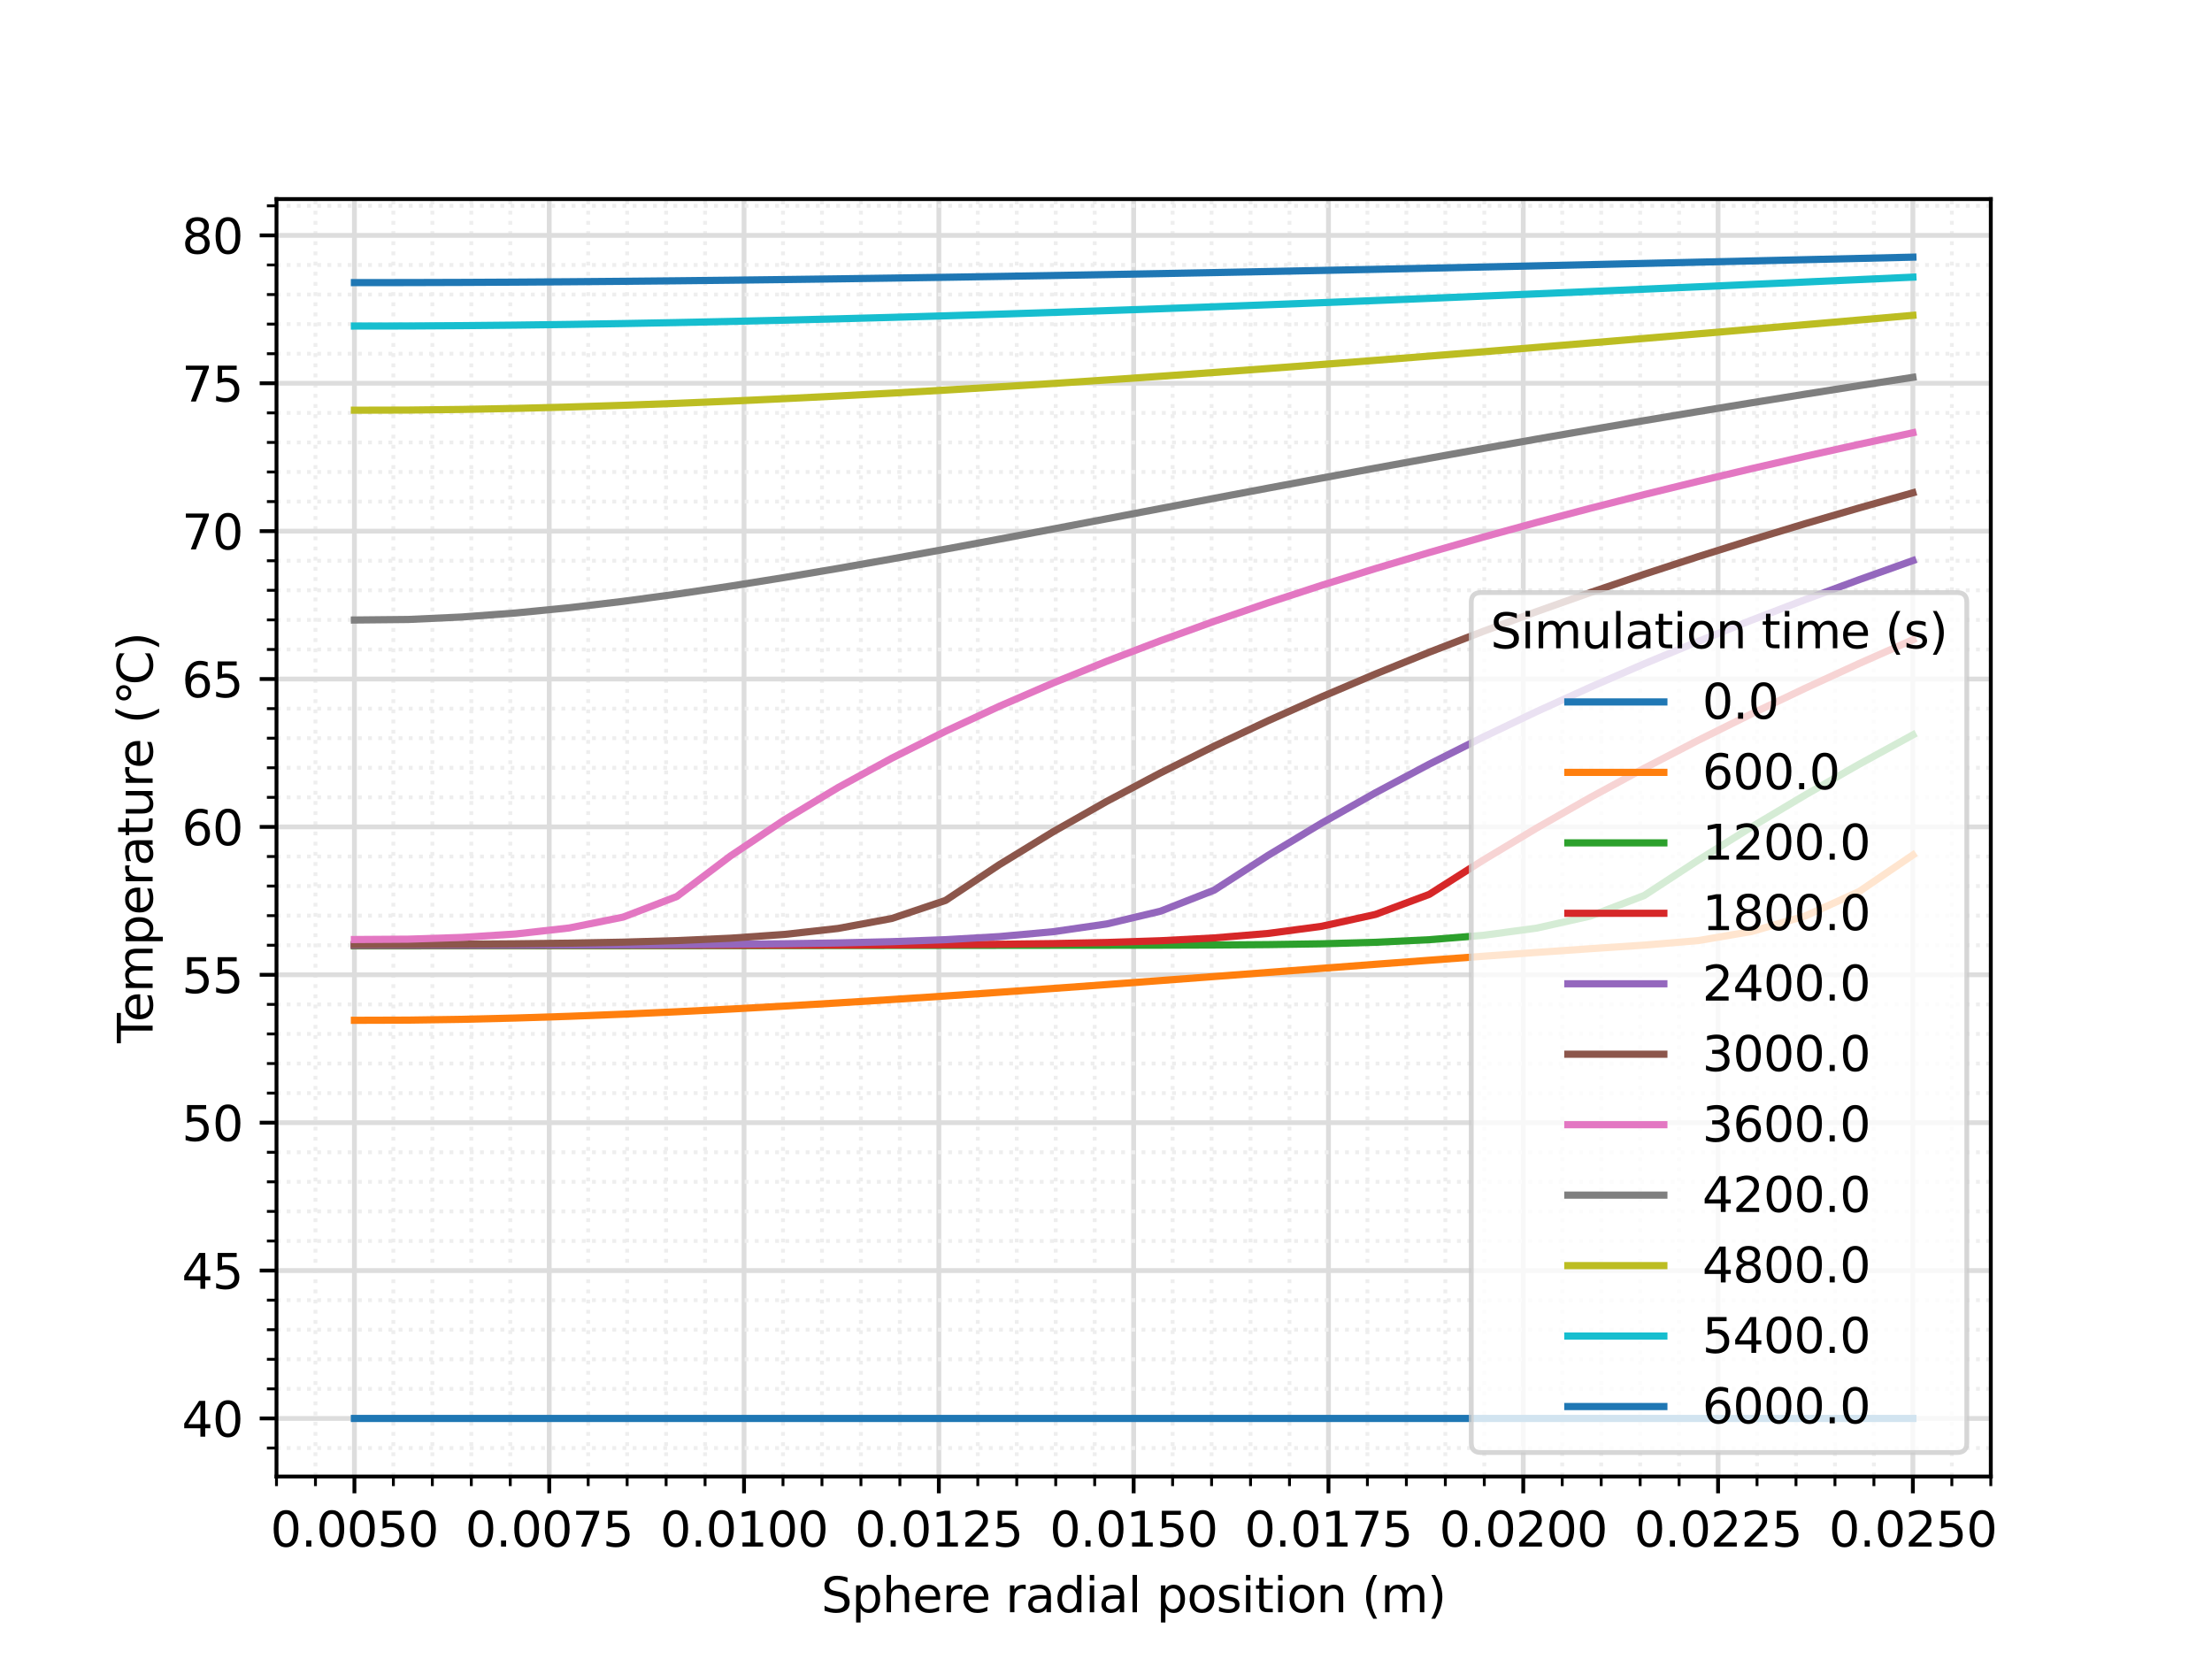 <?xml version="1.0" encoding="utf-8" standalone="no"?>
<!DOCTYPE svg PUBLIC "-//W3C//DTD SVG 1.1//EN"
  "http://www.w3.org/Graphics/SVG/1.1/DTD/svg11.dtd">
<svg xmlns:xlink="http://www.w3.org/1999/xlink" width="460.8pt" height="345.6pt" viewBox="0 0 460.8 345.6" xmlns="http://www.w3.org/2000/svg" version="1.1">
 <defs>
  <style type="text/css">*{stroke-linejoin: round; stroke-linecap: butt}</style>
 </defs>
 <g id="figure_1">
  <g id="patch_1">
   <path d="M 0 345.6 
L 460.8 345.6 
L 460.8 0 
L 0 0 
z
" style="fill: #ffffff"/>
  </g>
  <g id="axes_1">
   <g id="patch_2">
    <path d="M 57.6 307.584 
L 414.72 307.584 
L 414.72 41.472 
L 57.6 41.472 
z
" style="fill: #ffffff"/>
   </g>
   <g id="matplotlib.axis_1">
    <g id="xtick_1">
     <g id="line2d_1">
      <path d="M 73.833 307.584 
L 73.833 41.472 
" clip-path="url(#p177eab5f91)" style="fill: none; stroke: #dddddd; stroke-linecap: square"/>
     </g>
     <g id="line2d_2">
      <defs>
       <path id="me86048a871" d="M 0 0 
L 0 3.5 
" style="stroke: #000000; stroke-width: 0.8"/>
      </defs>
      <g>
       <use xlink:href="#me86048a871" x="73.833" y="307.584" style="stroke: #000000; stroke-width: 0.8"/>
      </g>
     </g>
     <g id="text_1">
      <!-- 0.0050 -->
      <g transform="translate(56.337 322.182) scale(0.1 -0.1)">
       <defs>
        <path id="DejaVuSans-30" d="M 2034 4250 
Q 1547 4250 1301 3770 
Q 1056 3291 1056 2328 
Q 1056 1369 1301 889 
Q 1547 409 2034 409 
Q 2525 409 2770 889 
Q 3016 1369 3016 2328 
Q 3016 3291 2770 3770 
Q 2525 4250 2034 4250 
z
M 2034 4750 
Q 2819 4750 3233 4129 
Q 3647 3509 3647 2328 
Q 3647 1150 3233 529 
Q 2819 -91 2034 -91 
Q 1250 -91 836 529 
Q 422 1150 422 2328 
Q 422 3509 836 4129 
Q 1250 4750 2034 4750 
z
" transform="scale(0.016)"/>
        <path id="DejaVuSans-2e" d="M 684 794 
L 1344 794 
L 1344 0 
L 684 0 
L 684 794 
z
" transform="scale(0.016)"/>
        <path id="DejaVuSans-35" d="M 691 4666 
L 3169 4666 
L 3169 4134 
L 1269 4134 
L 1269 2991 
Q 1406 3038 1543 3061 
Q 1681 3084 1819 3084 
Q 2600 3084 3056 2656 
Q 3513 2228 3513 1497 
Q 3513 744 3044 326 
Q 2575 -91 1722 -91 
Q 1428 -91 1123 -41 
Q 819 9 494 109 
L 494 744 
Q 775 591 1075 516 
Q 1375 441 1709 441 
Q 2250 441 2565 725 
Q 2881 1009 2881 1497 
Q 2881 1984 2565 2268 
Q 2250 2553 1709 2553 
Q 1456 2553 1204 2497 
Q 953 2441 691 2322 
L 691 4666 
z
" transform="scale(0.016)"/>
       </defs>
       <use xlink:href="#DejaVuSans-30"/>
       <use xlink:href="#DejaVuSans-2e" transform="translate(63.623 0)"/>
       <use xlink:href="#DejaVuSans-30" transform="translate(95.41 0)"/>
       <use xlink:href="#DejaVuSans-30" transform="translate(159.033 0)"/>
       <use xlink:href="#DejaVuSans-35" transform="translate(222.656 0)"/>
       <use xlink:href="#DejaVuSans-30" transform="translate(286.279 0)"/>
      </g>
     </g>
    </g>
    <g id="xtick_2">
     <g id="line2d_3">
      <path d="M 114.415 307.584 
L 114.415 41.472 
" clip-path="url(#p177eab5f91)" style="fill: none; stroke: #dddddd; stroke-linecap: square"/>
     </g>
     <g id="line2d_4">
      <g>
       <use xlink:href="#me86048a871" x="114.415" y="307.584" style="stroke: #000000; stroke-width: 0.8"/>
      </g>
     </g>
     <g id="text_2">
      <!-- 0.0075 -->
      <g transform="translate(96.919 322.182) scale(0.1 -0.1)">
       <defs>
        <path id="DejaVuSans-37" d="M 525 4666 
L 3525 4666 
L 3525 4397 
L 1831 0 
L 1172 0 
L 2766 4134 
L 525 4134 
L 525 4666 
z
" transform="scale(0.016)"/>
       </defs>
       <use xlink:href="#DejaVuSans-30"/>
       <use xlink:href="#DejaVuSans-2e" transform="translate(63.623 0)"/>
       <use xlink:href="#DejaVuSans-30" transform="translate(95.41 0)"/>
       <use xlink:href="#DejaVuSans-30" transform="translate(159.033 0)"/>
       <use xlink:href="#DejaVuSans-37" transform="translate(222.656 0)"/>
       <use xlink:href="#DejaVuSans-35" transform="translate(286.279 0)"/>
      </g>
     </g>
    </g>
    <g id="xtick_3">
     <g id="line2d_5">
      <path d="M 154.996 307.584 
L 154.996 41.472 
" clip-path="url(#p177eab5f91)" style="fill: none; stroke: #dddddd; stroke-linecap: square"/>
     </g>
     <g id="line2d_6">
      <g>
       <use xlink:href="#me86048a871" x="154.996" y="307.584" style="stroke: #000000; stroke-width: 0.8"/>
      </g>
     </g>
     <g id="text_3">
      <!-- 0.0100 -->
      <g transform="translate(137.501 322.182) scale(0.1 -0.1)">
       <defs>
        <path id="DejaVuSans-31" d="M 794 531 
L 1825 531 
L 1825 4091 
L 703 3866 
L 703 4441 
L 1819 4666 
L 2450 4666 
L 2450 531 
L 3481 531 
L 3481 0 
L 794 0 
L 794 531 
z
" transform="scale(0.016)"/>
       </defs>
       <use xlink:href="#DejaVuSans-30"/>
       <use xlink:href="#DejaVuSans-2e" transform="translate(63.623 0)"/>
       <use xlink:href="#DejaVuSans-30" transform="translate(95.41 0)"/>
       <use xlink:href="#DejaVuSans-31" transform="translate(159.033 0)"/>
       <use xlink:href="#DejaVuSans-30" transform="translate(222.656 0)"/>
       <use xlink:href="#DejaVuSans-30" transform="translate(286.279 0)"/>
      </g>
     </g>
    </g>
    <g id="xtick_4">
     <g id="line2d_7">
      <path d="M 195.578 307.584 
L 195.578 41.472 
" clip-path="url(#p177eab5f91)" style="fill: none; stroke: #dddddd; stroke-linecap: square"/>
     </g>
     <g id="line2d_8">
      <g>
       <use xlink:href="#me86048a871" x="195.578" y="307.584" style="stroke: #000000; stroke-width: 0.8"/>
      </g>
     </g>
     <g id="text_4">
      <!-- 0.0125 -->
      <g transform="translate(178.083 322.182) scale(0.1 -0.1)">
       <defs>
        <path id="DejaVuSans-32" d="M 1228 531 
L 3431 531 
L 3431 0 
L 469 0 
L 469 531 
Q 828 903 1448 1529 
Q 2069 2156 2228 2338 
Q 2531 2678 2651 2914 
Q 2772 3150 2772 3378 
Q 2772 3750 2511 3984 
Q 2250 4219 1831 4219 
Q 1534 4219 1204 4116 
Q 875 4013 500 3803 
L 500 4441 
Q 881 4594 1212 4672 
Q 1544 4750 1819 4750 
Q 2544 4750 2975 4387 
Q 3406 4025 3406 3419 
Q 3406 3131 3298 2873 
Q 3191 2616 2906 2266 
Q 2828 2175 2409 1742 
Q 1991 1309 1228 531 
z
" transform="scale(0.016)"/>
       </defs>
       <use xlink:href="#DejaVuSans-30"/>
       <use xlink:href="#DejaVuSans-2e" transform="translate(63.623 0)"/>
       <use xlink:href="#DejaVuSans-30" transform="translate(95.41 0)"/>
       <use xlink:href="#DejaVuSans-31" transform="translate(159.033 0)"/>
       <use xlink:href="#DejaVuSans-32" transform="translate(222.656 0)"/>
       <use xlink:href="#DejaVuSans-35" transform="translate(286.279 0)"/>
      </g>
     </g>
    </g>
    <g id="xtick_5">
     <g id="line2d_9">
      <path d="M 236.16 307.584 
L 236.16 41.472 
" clip-path="url(#p177eab5f91)" style="fill: none; stroke: #dddddd; stroke-linecap: square"/>
     </g>
     <g id="line2d_10">
      <g>
       <use xlink:href="#me86048a871" x="236.16" y="307.584" style="stroke: #000000; stroke-width: 0.8"/>
      </g>
     </g>
     <g id="text_5">
      <!-- 0.0150 -->
      <g transform="translate(218.665 322.182) scale(0.1 -0.1)">
       <use xlink:href="#DejaVuSans-30"/>
       <use xlink:href="#DejaVuSans-2e" transform="translate(63.623 0)"/>
       <use xlink:href="#DejaVuSans-30" transform="translate(95.41 0)"/>
       <use xlink:href="#DejaVuSans-31" transform="translate(159.033 0)"/>
       <use xlink:href="#DejaVuSans-35" transform="translate(222.656 0)"/>
       <use xlink:href="#DejaVuSans-30" transform="translate(286.279 0)"/>
      </g>
     </g>
    </g>
    <g id="xtick_6">
     <g id="line2d_11">
      <path d="M 276.742 307.584 
L 276.742 41.472 
" clip-path="url(#p177eab5f91)" style="fill: none; stroke: #dddddd; stroke-linecap: square"/>
     </g>
     <g id="line2d_12">
      <g>
       <use xlink:href="#me86048a871" x="276.742" y="307.584" style="stroke: #000000; stroke-width: 0.8"/>
      </g>
     </g>
     <g id="text_6">
      <!-- 0.0175 -->
      <g transform="translate(259.247 322.182) scale(0.1 -0.1)">
       <use xlink:href="#DejaVuSans-30"/>
       <use xlink:href="#DejaVuSans-2e" transform="translate(63.623 0)"/>
       <use xlink:href="#DejaVuSans-30" transform="translate(95.41 0)"/>
       <use xlink:href="#DejaVuSans-31" transform="translate(159.033 0)"/>
       <use xlink:href="#DejaVuSans-37" transform="translate(222.656 0)"/>
       <use xlink:href="#DejaVuSans-35" transform="translate(286.279 0)"/>
      </g>
     </g>
    </g>
    <g id="xtick_7">
     <g id="line2d_13">
      <path d="M 317.324 307.584 
L 317.324 41.472 
" clip-path="url(#p177eab5f91)" style="fill: none; stroke: #dddddd; stroke-linecap: square"/>
     </g>
     <g id="line2d_14">
      <g>
       <use xlink:href="#me86048a871" x="317.324" y="307.584" style="stroke: #000000; stroke-width: 0.8"/>
      </g>
     </g>
     <g id="text_7">
      <!-- 0.0200 -->
      <g transform="translate(299.828 322.182) scale(0.1 -0.1)">
       <use xlink:href="#DejaVuSans-30"/>
       <use xlink:href="#DejaVuSans-2e" transform="translate(63.623 0)"/>
       <use xlink:href="#DejaVuSans-30" transform="translate(95.41 0)"/>
       <use xlink:href="#DejaVuSans-32" transform="translate(159.033 0)"/>
       <use xlink:href="#DejaVuSans-30" transform="translate(222.656 0)"/>
       <use xlink:href="#DejaVuSans-30" transform="translate(286.279 0)"/>
      </g>
     </g>
    </g>
    <g id="xtick_8">
     <g id="line2d_15">
      <path d="M 357.905 307.584 
L 357.905 41.472 
" clip-path="url(#p177eab5f91)" style="fill: none; stroke: #dddddd; stroke-linecap: square"/>
     </g>
     <g id="line2d_16">
      <g>
       <use xlink:href="#me86048a871" x="357.905" y="307.584" style="stroke: #000000; stroke-width: 0.8"/>
      </g>
     </g>
     <g id="text_8">
      <!-- 0.0225 -->
      <g transform="translate(340.41 322.182) scale(0.1 -0.1)">
       <use xlink:href="#DejaVuSans-30"/>
       <use xlink:href="#DejaVuSans-2e" transform="translate(63.623 0)"/>
       <use xlink:href="#DejaVuSans-30" transform="translate(95.41 0)"/>
       <use xlink:href="#DejaVuSans-32" transform="translate(159.033 0)"/>
       <use xlink:href="#DejaVuSans-32" transform="translate(222.656 0)"/>
       <use xlink:href="#DejaVuSans-35" transform="translate(286.279 0)"/>
      </g>
     </g>
    </g>
    <g id="xtick_9">
     <g id="line2d_17">
      <path d="M 398.487 307.584 
L 398.487 41.472 
" clip-path="url(#p177eab5f91)" style="fill: none; stroke: #dddddd; stroke-linecap: square"/>
     </g>
     <g id="line2d_18">
      <g>
       <use xlink:href="#me86048a871" x="398.487" y="307.584" style="stroke: #000000; stroke-width: 0.8"/>
      </g>
     </g>
     <g id="text_9">
      <!-- 0.0250 -->
      <g transform="translate(380.992 322.182) scale(0.1 -0.1)">
       <use xlink:href="#DejaVuSans-30"/>
       <use xlink:href="#DejaVuSans-2e" transform="translate(63.623 0)"/>
       <use xlink:href="#DejaVuSans-30" transform="translate(95.41 0)"/>
       <use xlink:href="#DejaVuSans-32" transform="translate(159.033 0)"/>
       <use xlink:href="#DejaVuSans-35" transform="translate(222.656 0)"/>
       <use xlink:href="#DejaVuSans-30" transform="translate(286.279 0)"/>
      </g>
     </g>
    </g>
    <g id="xtick_10">
     <g id="line2d_19">
      <path d="M 57.6 307.584 
L 57.6 41.472 
" clip-path="url(#p177eab5f91)" style="fill: none; stroke-dasharray: 0.8,1.32; stroke-dashoffset: 0; stroke: #eeeeee; stroke-width: 0.8"/>
     </g>
     <g id="line2d_20">
      <defs>
       <path id="mb66b562727" d="M 0 0 
L 0 2 
" style="stroke: #000000; stroke-width: 0.6"/>
      </defs>
      <g>
       <use xlink:href="#mb66b562727" x="57.6" y="307.584" style="stroke: #000000; stroke-width: 0.6"/>
      </g>
     </g>
    </g>
    <g id="xtick_11">
     <g id="line2d_21">
      <path d="M 65.716 307.584 
L 65.716 41.472 
" clip-path="url(#p177eab5f91)" style="fill: none; stroke-dasharray: 0.8,1.32; stroke-dashoffset: 0; stroke: #eeeeee; stroke-width: 0.8"/>
     </g>
     <g id="line2d_22">
      <g>
       <use xlink:href="#mb66b562727" x="65.716" y="307.584" style="stroke: #000000; stroke-width: 0.6"/>
      </g>
     </g>
    </g>
    <g id="xtick_12">
     <g id="line2d_23">
      <path d="M 81.949 307.584 
L 81.949 41.472 
" clip-path="url(#p177eab5f91)" style="fill: none; stroke-dasharray: 0.8,1.32; stroke-dashoffset: 0; stroke: #eeeeee; stroke-width: 0.8"/>
     </g>
     <g id="line2d_24">
      <g>
       <use xlink:href="#mb66b562727" x="81.949" y="307.584" style="stroke: #000000; stroke-width: 0.6"/>
      </g>
     </g>
    </g>
    <g id="xtick_13">
     <g id="line2d_25">
      <path d="M 90.065 307.584 
L 90.065 41.472 
" clip-path="url(#p177eab5f91)" style="fill: none; stroke-dasharray: 0.8,1.32; stroke-dashoffset: 0; stroke: #eeeeee; stroke-width: 0.8"/>
     </g>
     <g id="line2d_26">
      <g>
       <use xlink:href="#mb66b562727" x="90.065" y="307.584" style="stroke: #000000; stroke-width: 0.6"/>
      </g>
     </g>
    </g>
    <g id="xtick_14">
     <g id="line2d_27">
      <path d="M 98.182 307.584 
L 98.182 41.472 
" clip-path="url(#p177eab5f91)" style="fill: none; stroke-dasharray: 0.8,1.32; stroke-dashoffset: 0; stroke: #eeeeee; stroke-width: 0.8"/>
     </g>
     <g id="line2d_28">
      <g>
       <use xlink:href="#mb66b562727" x="98.182" y="307.584" style="stroke: #000000; stroke-width: 0.6"/>
      </g>
     </g>
    </g>
    <g id="xtick_15">
     <g id="line2d_29">
      <path d="M 106.298 307.584 
L 106.298 41.472 
" clip-path="url(#p177eab5f91)" style="fill: none; stroke-dasharray: 0.8,1.32; stroke-dashoffset: 0; stroke: #eeeeee; stroke-width: 0.8"/>
     </g>
     <g id="line2d_30">
      <g>
       <use xlink:href="#mb66b562727" x="106.298" y="307.584" style="stroke: #000000; stroke-width: 0.6"/>
      </g>
     </g>
    </g>
    <g id="xtick_16">
     <g id="line2d_31">
      <path d="M 122.531 307.584 
L 122.531 41.472 
" clip-path="url(#p177eab5f91)" style="fill: none; stroke-dasharray: 0.8,1.32; stroke-dashoffset: 0; stroke: #eeeeee; stroke-width: 0.8"/>
     </g>
     <g id="line2d_32">
      <g>
       <use xlink:href="#mb66b562727" x="122.531" y="307.584" style="stroke: #000000; stroke-width: 0.6"/>
      </g>
     </g>
    </g>
    <g id="xtick_17">
     <g id="line2d_33">
      <path d="M 130.647 307.584 
L 130.647 41.472 
" clip-path="url(#p177eab5f91)" style="fill: none; stroke-dasharray: 0.8,1.32; stroke-dashoffset: 0; stroke: #eeeeee; stroke-width: 0.8"/>
     </g>
     <g id="line2d_34">
      <g>
       <use xlink:href="#mb66b562727" x="130.647" y="307.584" style="stroke: #000000; stroke-width: 0.6"/>
      </g>
     </g>
    </g>
    <g id="xtick_18">
     <g id="line2d_35">
      <path d="M 138.764 307.584 
L 138.764 41.472 
" clip-path="url(#p177eab5f91)" style="fill: none; stroke-dasharray: 0.8,1.32; stroke-dashoffset: 0; stroke: #eeeeee; stroke-width: 0.8"/>
     </g>
     <g id="line2d_36">
      <g>
       <use xlink:href="#mb66b562727" x="138.764" y="307.584" style="stroke: #000000; stroke-width: 0.6"/>
      </g>
     </g>
    </g>
    <g id="xtick_19">
     <g id="line2d_37">
      <path d="M 146.88 307.584 
L 146.88 41.472 
" clip-path="url(#p177eab5f91)" style="fill: none; stroke-dasharray: 0.8,1.32; stroke-dashoffset: 0; stroke: #eeeeee; stroke-width: 0.8"/>
     </g>
     <g id="line2d_38">
      <g>
       <use xlink:href="#mb66b562727" x="146.88" y="307.584" style="stroke: #000000; stroke-width: 0.6"/>
      </g>
     </g>
    </g>
    <g id="xtick_20">
     <g id="line2d_39">
      <path d="M 163.113 307.584 
L 163.113 41.472 
" clip-path="url(#p177eab5f91)" style="fill: none; stroke-dasharray: 0.8,1.32; stroke-dashoffset: 0; stroke: #eeeeee; stroke-width: 0.8"/>
     </g>
     <g id="line2d_40">
      <g>
       <use xlink:href="#mb66b562727" x="163.113" y="307.584" style="stroke: #000000; stroke-width: 0.6"/>
      </g>
     </g>
    </g>
    <g id="xtick_21">
     <g id="line2d_41">
      <path d="M 171.229 307.584 
L 171.229 41.472 
" clip-path="url(#p177eab5f91)" style="fill: none; stroke-dasharray: 0.8,1.32; stroke-dashoffset: 0; stroke: #eeeeee; stroke-width: 0.8"/>
     </g>
     <g id="line2d_42">
      <g>
       <use xlink:href="#mb66b562727" x="171.229" y="307.584" style="stroke: #000000; stroke-width: 0.6"/>
      </g>
     </g>
    </g>
    <g id="xtick_22">
     <g id="line2d_43">
      <path d="M 179.345 307.584 
L 179.345 41.472 
" clip-path="url(#p177eab5f91)" style="fill: none; stroke-dasharray: 0.8,1.32; stroke-dashoffset: 0; stroke: #eeeeee; stroke-width: 0.8"/>
     </g>
     <g id="line2d_44">
      <g>
       <use xlink:href="#mb66b562727" x="179.345" y="307.584" style="stroke: #000000; stroke-width: 0.6"/>
      </g>
     </g>
    </g>
    <g id="xtick_23">
     <g id="line2d_45">
      <path d="M 187.462 307.584 
L 187.462 41.472 
" clip-path="url(#p177eab5f91)" style="fill: none; stroke-dasharray: 0.8,1.32; stroke-dashoffset: 0; stroke: #eeeeee; stroke-width: 0.8"/>
     </g>
     <g id="line2d_46">
      <g>
       <use xlink:href="#mb66b562727" x="187.462" y="307.584" style="stroke: #000000; stroke-width: 0.6"/>
      </g>
     </g>
    </g>
    <g id="xtick_24">
     <g id="line2d_47">
      <path d="M 203.695 307.584 
L 203.695 41.472 
" clip-path="url(#p177eab5f91)" style="fill: none; stroke-dasharray: 0.8,1.32; stroke-dashoffset: 0; stroke: #eeeeee; stroke-width: 0.8"/>
     </g>
     <g id="line2d_48">
      <g>
       <use xlink:href="#mb66b562727" x="203.695" y="307.584" style="stroke: #000000; stroke-width: 0.6"/>
      </g>
     </g>
    </g>
    <g id="xtick_25">
     <g id="line2d_49">
      <path d="M 211.811 307.584 
L 211.811 41.472 
" clip-path="url(#p177eab5f91)" style="fill: none; stroke-dasharray: 0.8,1.32; stroke-dashoffset: 0; stroke: #eeeeee; stroke-width: 0.8"/>
     </g>
     <g id="line2d_50">
      <g>
       <use xlink:href="#mb66b562727" x="211.811" y="307.584" style="stroke: #000000; stroke-width: 0.6"/>
      </g>
     </g>
    </g>
    <g id="xtick_26">
     <g id="line2d_51">
      <path d="M 219.927 307.584 
L 219.927 41.472 
" clip-path="url(#p177eab5f91)" style="fill: none; stroke-dasharray: 0.8,1.32; stroke-dashoffset: 0; stroke: #eeeeee; stroke-width: 0.8"/>
     </g>
     <g id="line2d_52">
      <g>
       <use xlink:href="#mb66b562727" x="219.927" y="307.584" style="stroke: #000000; stroke-width: 0.6"/>
      </g>
     </g>
    </g>
    <g id="xtick_27">
     <g id="line2d_53">
      <path d="M 228.044 307.584 
L 228.044 41.472 
" clip-path="url(#p177eab5f91)" style="fill: none; stroke-dasharray: 0.8,1.32; stroke-dashoffset: 0; stroke: #eeeeee; stroke-width: 0.8"/>
     </g>
     <g id="line2d_54">
      <g>
       <use xlink:href="#mb66b562727" x="228.044" y="307.584" style="stroke: #000000; stroke-width: 0.6"/>
      </g>
     </g>
    </g>
    <g id="xtick_28">
     <g id="line2d_55">
      <path d="M 244.276 307.584 
L 244.276 41.472 
" clip-path="url(#p177eab5f91)" style="fill: none; stroke-dasharray: 0.8,1.32; stroke-dashoffset: 0; stroke: #eeeeee; stroke-width: 0.8"/>
     </g>
     <g id="line2d_56">
      <g>
       <use xlink:href="#mb66b562727" x="244.276" y="307.584" style="stroke: #000000; stroke-width: 0.6"/>
      </g>
     </g>
    </g>
    <g id="xtick_29">
     <g id="line2d_57">
      <path d="M 252.393 307.584 
L 252.393 41.472 
" clip-path="url(#p177eab5f91)" style="fill: none; stroke-dasharray: 0.8,1.32; stroke-dashoffset: 0; stroke: #eeeeee; stroke-width: 0.8"/>
     </g>
     <g id="line2d_58">
      <g>
       <use xlink:href="#mb66b562727" x="252.393" y="307.584" style="stroke: #000000; stroke-width: 0.6"/>
      </g>
     </g>
    </g>
    <g id="xtick_30">
     <g id="line2d_59">
      <path d="M 260.509 307.584 
L 260.509 41.472 
" clip-path="url(#p177eab5f91)" style="fill: none; stroke-dasharray: 0.8,1.32; stroke-dashoffset: 0; stroke: #eeeeee; stroke-width: 0.8"/>
     </g>
     <g id="line2d_60">
      <g>
       <use xlink:href="#mb66b562727" x="260.509" y="307.584" style="stroke: #000000; stroke-width: 0.6"/>
      </g>
     </g>
    </g>
    <g id="xtick_31">
     <g id="line2d_61">
      <path d="M 268.625 307.584 
L 268.625 41.472 
" clip-path="url(#p177eab5f91)" style="fill: none; stroke-dasharray: 0.8,1.32; stroke-dashoffset: 0; stroke: #eeeeee; stroke-width: 0.8"/>
     </g>
     <g id="line2d_62">
      <g>
       <use xlink:href="#mb66b562727" x="268.625" y="307.584" style="stroke: #000000; stroke-width: 0.6"/>
      </g>
     </g>
    </g>
    <g id="xtick_32">
     <g id="line2d_63">
      <path d="M 284.858 307.584 
L 284.858 41.472 
" clip-path="url(#p177eab5f91)" style="fill: none; stroke-dasharray: 0.8,1.32; stroke-dashoffset: 0; stroke: #eeeeee; stroke-width: 0.8"/>
     </g>
     <g id="line2d_64">
      <g>
       <use xlink:href="#mb66b562727" x="284.858" y="307.584" style="stroke: #000000; stroke-width: 0.6"/>
      </g>
     </g>
    </g>
    <g id="xtick_33">
     <g id="line2d_65">
      <path d="M 292.975 307.584 
L 292.975 41.472 
" clip-path="url(#p177eab5f91)" style="fill: none; stroke-dasharray: 0.8,1.32; stroke-dashoffset: 0; stroke: #eeeeee; stroke-width: 0.8"/>
     </g>
     <g id="line2d_66">
      <g>
       <use xlink:href="#mb66b562727" x="292.975" y="307.584" style="stroke: #000000; stroke-width: 0.6"/>
      </g>
     </g>
    </g>
    <g id="xtick_34">
     <g id="line2d_67">
      <path d="M 301.091 307.584 
L 301.091 41.472 
" clip-path="url(#p177eab5f91)" style="fill: none; stroke-dasharray: 0.8,1.32; stroke-dashoffset: 0; stroke: #eeeeee; stroke-width: 0.8"/>
     </g>
     <g id="line2d_68">
      <g>
       <use xlink:href="#mb66b562727" x="301.091" y="307.584" style="stroke: #000000; stroke-width: 0.6"/>
      </g>
     </g>
    </g>
    <g id="xtick_35">
     <g id="line2d_69">
      <path d="M 309.207 307.584 
L 309.207 41.472 
" clip-path="url(#p177eab5f91)" style="fill: none; stroke-dasharray: 0.8,1.32; stroke-dashoffset: 0; stroke: #eeeeee; stroke-width: 0.8"/>
     </g>
     <g id="line2d_70">
      <g>
       <use xlink:href="#mb66b562727" x="309.207" y="307.584" style="stroke: #000000; stroke-width: 0.6"/>
      </g>
     </g>
    </g>
    <g id="xtick_36">
     <g id="line2d_71">
      <path d="M 325.44 307.584 
L 325.44 41.472 
" clip-path="url(#p177eab5f91)" style="fill: none; stroke-dasharray: 0.8,1.32; stroke-dashoffset: 0; stroke: #eeeeee; stroke-width: 0.8"/>
     </g>
     <g id="line2d_72">
      <g>
       <use xlink:href="#mb66b562727" x="325.44" y="307.584" style="stroke: #000000; stroke-width: 0.6"/>
      </g>
     </g>
    </g>
    <g id="xtick_37">
     <g id="line2d_73">
      <path d="M 333.556 307.584 
L 333.556 41.472 
" clip-path="url(#p177eab5f91)" style="fill: none; stroke-dasharray: 0.8,1.32; stroke-dashoffset: 0; stroke: #eeeeee; stroke-width: 0.8"/>
     </g>
     <g id="line2d_74">
      <g>
       <use xlink:href="#mb66b562727" x="333.556" y="307.584" style="stroke: #000000; stroke-width: 0.6"/>
      </g>
     </g>
    </g>
    <g id="xtick_38">
     <g id="line2d_75">
      <path d="M 341.673 307.584 
L 341.673 41.472 
" clip-path="url(#p177eab5f91)" style="fill: none; stroke-dasharray: 0.8,1.32; stroke-dashoffset: 0; stroke: #eeeeee; stroke-width: 0.8"/>
     </g>
     <g id="line2d_76">
      <g>
       <use xlink:href="#mb66b562727" x="341.673" y="307.584" style="stroke: #000000; stroke-width: 0.6"/>
      </g>
     </g>
    </g>
    <g id="xtick_39">
     <g id="line2d_77">
      <path d="M 349.789 307.584 
L 349.789 41.472 
" clip-path="url(#p177eab5f91)" style="fill: none; stroke-dasharray: 0.8,1.32; stroke-dashoffset: 0; stroke: #eeeeee; stroke-width: 0.8"/>
     </g>
     <g id="line2d_78">
      <g>
       <use xlink:href="#mb66b562727" x="349.789" y="307.584" style="stroke: #000000; stroke-width: 0.6"/>
      </g>
     </g>
    </g>
    <g id="xtick_40">
     <g id="line2d_79">
      <path d="M 366.022 307.584 
L 366.022 41.472 
" clip-path="url(#p177eab5f91)" style="fill: none; stroke-dasharray: 0.8,1.32; stroke-dashoffset: 0; stroke: #eeeeee; stroke-width: 0.8"/>
     </g>
     <g id="line2d_80">
      <g>
       <use xlink:href="#mb66b562727" x="366.022" y="307.584" style="stroke: #000000; stroke-width: 0.6"/>
      </g>
     </g>
    </g>
    <g id="xtick_41">
     <g id="line2d_81">
      <path d="M 374.138 307.584 
L 374.138 41.472 
" clip-path="url(#p177eab5f91)" style="fill: none; stroke-dasharray: 0.8,1.32; stroke-dashoffset: 0; stroke: #eeeeee; stroke-width: 0.8"/>
     </g>
     <g id="line2d_82">
      <g>
       <use xlink:href="#mb66b562727" x="374.138" y="307.584" style="stroke: #000000; stroke-width: 0.6"/>
      </g>
     </g>
    </g>
    <g id="xtick_42">
     <g id="line2d_83">
      <path d="M 382.255 307.584 
L 382.255 41.472 
" clip-path="url(#p177eab5f91)" style="fill: none; stroke-dasharray: 0.8,1.32; stroke-dashoffset: 0; stroke: #eeeeee; stroke-width: 0.8"/>
     </g>
     <g id="line2d_84">
      <g>
       <use xlink:href="#mb66b562727" x="382.255" y="307.584" style="stroke: #000000; stroke-width: 0.6"/>
      </g>
     </g>
    </g>
    <g id="xtick_43">
     <g id="line2d_85">
      <path d="M 390.371 307.584 
L 390.371 41.472 
" clip-path="url(#p177eab5f91)" style="fill: none; stroke-dasharray: 0.8,1.32; stroke-dashoffset: 0; stroke: #eeeeee; stroke-width: 0.8"/>
     </g>
     <g id="line2d_86">
      <g>
       <use xlink:href="#mb66b562727" x="390.371" y="307.584" style="stroke: #000000; stroke-width: 0.6"/>
      </g>
     </g>
    </g>
    <g id="xtick_44">
     <g id="line2d_87">
      <path d="M 406.604 307.584 
L 406.604 41.472 
" clip-path="url(#p177eab5f91)" style="fill: none; stroke-dasharray: 0.8,1.32; stroke-dashoffset: 0; stroke: #eeeeee; stroke-width: 0.8"/>
     </g>
     <g id="line2d_88">
      <g>
       <use xlink:href="#mb66b562727" x="406.604" y="307.584" style="stroke: #000000; stroke-width: 0.6"/>
      </g>
     </g>
    </g>
    <g id="xtick_45">
     <g id="line2d_89">
      <path d="M 414.72 307.584 
L 414.72 41.472 
" clip-path="url(#p177eab5f91)" style="fill: none; stroke-dasharray: 0.8,1.32; stroke-dashoffset: 0; stroke: #eeeeee; stroke-width: 0.8"/>
     </g>
     <g id="line2d_90">
      <g>
       <use xlink:href="#mb66b562727" x="414.72" y="307.584" style="stroke: #000000; stroke-width: 0.6"/>
      </g>
     </g>
    </g>
    <g id="text_10">
     <!-- Sphere radial position (m) -->
     <g transform="translate(171.067 335.861) scale(0.1 -0.1)">
      <defs>
       <path id="DejaVuSans-53" d="M 3425 4513 
L 3425 3897 
Q 3066 4069 2747 4153 
Q 2428 4238 2131 4238 
Q 1616 4238 1336 4038 
Q 1056 3838 1056 3469 
Q 1056 3159 1242 3001 
Q 1428 2844 1947 2747 
L 2328 2669 
Q 3034 2534 3370 2195 
Q 3706 1856 3706 1288 
Q 3706 609 3251 259 
Q 2797 -91 1919 -91 
Q 1588 -91 1214 -16 
Q 841 59 441 206 
L 441 856 
Q 825 641 1194 531 
Q 1563 422 1919 422 
Q 2459 422 2753 634 
Q 3047 847 3047 1241 
Q 3047 1584 2836 1778 
Q 2625 1972 2144 2069 
L 1759 2144 
Q 1053 2284 737 2584 
Q 422 2884 422 3419 
Q 422 4038 858 4394 
Q 1294 4750 2059 4750 
Q 2388 4750 2728 4690 
Q 3069 4631 3425 4513 
z
" transform="scale(0.016)"/>
       <path id="DejaVuSans-70" d="M 1159 525 
L 1159 -1331 
L 581 -1331 
L 581 3500 
L 1159 3500 
L 1159 2969 
Q 1341 3281 1617 3432 
Q 1894 3584 2278 3584 
Q 2916 3584 3314 3078 
Q 3713 2572 3713 1747 
Q 3713 922 3314 415 
Q 2916 -91 2278 -91 
Q 1894 -91 1617 61 
Q 1341 213 1159 525 
z
M 3116 1747 
Q 3116 2381 2855 2742 
Q 2594 3103 2138 3103 
Q 1681 3103 1420 2742 
Q 1159 2381 1159 1747 
Q 1159 1113 1420 752 
Q 1681 391 2138 391 
Q 2594 391 2855 752 
Q 3116 1113 3116 1747 
z
" transform="scale(0.016)"/>
       <path id="DejaVuSans-68" d="M 3513 2113 
L 3513 0 
L 2938 0 
L 2938 2094 
Q 2938 2591 2744 2837 
Q 2550 3084 2163 3084 
Q 1697 3084 1428 2787 
Q 1159 2491 1159 1978 
L 1159 0 
L 581 0 
L 581 4863 
L 1159 4863 
L 1159 2956 
Q 1366 3272 1645 3428 
Q 1925 3584 2291 3584 
Q 2894 3584 3203 3211 
Q 3513 2838 3513 2113 
z
" transform="scale(0.016)"/>
       <path id="DejaVuSans-65" d="M 3597 1894 
L 3597 1613 
L 953 1613 
Q 991 1019 1311 708 
Q 1631 397 2203 397 
Q 2534 397 2845 478 
Q 3156 559 3463 722 
L 3463 178 
Q 3153 47 2828 -22 
Q 2503 -91 2169 -91 
Q 1331 -91 842 396 
Q 353 884 353 1716 
Q 353 2575 817 3079 
Q 1281 3584 2069 3584 
Q 2775 3584 3186 3129 
Q 3597 2675 3597 1894 
z
M 3022 2063 
Q 3016 2534 2758 2815 
Q 2500 3097 2075 3097 
Q 1594 3097 1305 2825 
Q 1016 2553 972 2059 
L 3022 2063 
z
" transform="scale(0.016)"/>
       <path id="DejaVuSans-72" d="M 2631 2963 
Q 2534 3019 2420 3045 
Q 2306 3072 2169 3072 
Q 1681 3072 1420 2755 
Q 1159 2438 1159 1844 
L 1159 0 
L 581 0 
L 581 3500 
L 1159 3500 
L 1159 2956 
Q 1341 3275 1631 3429 
Q 1922 3584 2338 3584 
Q 2397 3584 2469 3576 
Q 2541 3569 2628 3553 
L 2631 2963 
z
" transform="scale(0.016)"/>
       <path id="DejaVuSans-20" transform="scale(0.016)"/>
       <path id="DejaVuSans-61" d="M 2194 1759 
Q 1497 1759 1228 1600 
Q 959 1441 959 1056 
Q 959 750 1161 570 
Q 1363 391 1709 391 
Q 2188 391 2477 730 
Q 2766 1069 2766 1631 
L 2766 1759 
L 2194 1759 
z
M 3341 1997 
L 3341 0 
L 2766 0 
L 2766 531 
Q 2569 213 2275 61 
Q 1981 -91 1556 -91 
Q 1019 -91 701 211 
Q 384 513 384 1019 
Q 384 1609 779 1909 
Q 1175 2209 1959 2209 
L 2766 2209 
L 2766 2266 
Q 2766 2663 2505 2880 
Q 2244 3097 1772 3097 
Q 1472 3097 1187 3025 
Q 903 2953 641 2809 
L 641 3341 
Q 956 3463 1253 3523 
Q 1550 3584 1831 3584 
Q 2591 3584 2966 3190 
Q 3341 2797 3341 1997 
z
" transform="scale(0.016)"/>
       <path id="DejaVuSans-64" d="M 2906 2969 
L 2906 4863 
L 3481 4863 
L 3481 0 
L 2906 0 
L 2906 525 
Q 2725 213 2448 61 
Q 2172 -91 1784 -91 
Q 1150 -91 751 415 
Q 353 922 353 1747 
Q 353 2572 751 3078 
Q 1150 3584 1784 3584 
Q 2172 3584 2448 3432 
Q 2725 3281 2906 2969 
z
M 947 1747 
Q 947 1113 1208 752 
Q 1469 391 1925 391 
Q 2381 391 2643 752 
Q 2906 1113 2906 1747 
Q 2906 2381 2643 2742 
Q 2381 3103 1925 3103 
Q 1469 3103 1208 2742 
Q 947 2381 947 1747 
z
" transform="scale(0.016)"/>
       <path id="DejaVuSans-69" d="M 603 3500 
L 1178 3500 
L 1178 0 
L 603 0 
L 603 3500 
z
M 603 4863 
L 1178 4863 
L 1178 4134 
L 603 4134 
L 603 4863 
z
" transform="scale(0.016)"/>
       <path id="DejaVuSans-6c" d="M 603 4863 
L 1178 4863 
L 1178 0 
L 603 0 
L 603 4863 
z
" transform="scale(0.016)"/>
       <path id="DejaVuSans-6f" d="M 1959 3097 
Q 1497 3097 1228 2736 
Q 959 2375 959 1747 
Q 959 1119 1226 758 
Q 1494 397 1959 397 
Q 2419 397 2687 759 
Q 2956 1122 2956 1747 
Q 2956 2369 2687 2733 
Q 2419 3097 1959 3097 
z
M 1959 3584 
Q 2709 3584 3137 3096 
Q 3566 2609 3566 1747 
Q 3566 888 3137 398 
Q 2709 -91 1959 -91 
Q 1206 -91 779 398 
Q 353 888 353 1747 
Q 353 2609 779 3096 
Q 1206 3584 1959 3584 
z
" transform="scale(0.016)"/>
       <path id="DejaVuSans-73" d="M 2834 3397 
L 2834 2853 
Q 2591 2978 2328 3040 
Q 2066 3103 1784 3103 
Q 1356 3103 1142 2972 
Q 928 2841 928 2578 
Q 928 2378 1081 2264 
Q 1234 2150 1697 2047 
L 1894 2003 
Q 2506 1872 2764 1633 
Q 3022 1394 3022 966 
Q 3022 478 2636 193 
Q 2250 -91 1575 -91 
Q 1294 -91 989 -36 
Q 684 19 347 128 
L 347 722 
Q 666 556 975 473 
Q 1284 391 1588 391 
Q 1994 391 2212 530 
Q 2431 669 2431 922 
Q 2431 1156 2273 1281 
Q 2116 1406 1581 1522 
L 1381 1569 
Q 847 1681 609 1914 
Q 372 2147 372 2553 
Q 372 3047 722 3315 
Q 1072 3584 1716 3584 
Q 2034 3584 2315 3537 
Q 2597 3491 2834 3397 
z
" transform="scale(0.016)"/>
       <path id="DejaVuSans-74" d="M 1172 4494 
L 1172 3500 
L 2356 3500 
L 2356 3053 
L 1172 3053 
L 1172 1153 
Q 1172 725 1289 603 
Q 1406 481 1766 481 
L 2356 481 
L 2356 0 
L 1766 0 
Q 1100 0 847 248 
Q 594 497 594 1153 
L 594 3053 
L 172 3053 
L 172 3500 
L 594 3500 
L 594 4494 
L 1172 4494 
z
" transform="scale(0.016)"/>
       <path id="DejaVuSans-6e" d="M 3513 2113 
L 3513 0 
L 2938 0 
L 2938 2094 
Q 2938 2591 2744 2837 
Q 2550 3084 2163 3084 
Q 1697 3084 1428 2787 
Q 1159 2491 1159 1978 
L 1159 0 
L 581 0 
L 581 3500 
L 1159 3500 
L 1159 2956 
Q 1366 3272 1645 3428 
Q 1925 3584 2291 3584 
Q 2894 3584 3203 3211 
Q 3513 2838 3513 2113 
z
" transform="scale(0.016)"/>
       <path id="DejaVuSans-28" d="M 1984 4856 
Q 1566 4138 1362 3434 
Q 1159 2731 1159 2009 
Q 1159 1288 1364 580 
Q 1569 -128 1984 -844 
L 1484 -844 
Q 1016 -109 783 600 
Q 550 1309 550 2009 
Q 550 2706 781 3412 
Q 1013 4119 1484 4856 
L 1984 4856 
z
" transform="scale(0.016)"/>
       <path id="DejaVuSans-6d" d="M 3328 2828 
Q 3544 3216 3844 3400 
Q 4144 3584 4550 3584 
Q 5097 3584 5394 3201 
Q 5691 2819 5691 2113 
L 5691 0 
L 5113 0 
L 5113 2094 
Q 5113 2597 4934 2840 
Q 4756 3084 4391 3084 
Q 3944 3084 3684 2787 
Q 3425 2491 3425 1978 
L 3425 0 
L 2847 0 
L 2847 2094 
Q 2847 2600 2669 2842 
Q 2491 3084 2119 3084 
Q 1678 3084 1418 2786 
Q 1159 2488 1159 1978 
L 1159 0 
L 581 0 
L 581 3500 
L 1159 3500 
L 1159 2956 
Q 1356 3278 1631 3431 
Q 1906 3584 2284 3584 
Q 2666 3584 2933 3390 
Q 3200 3197 3328 2828 
z
" transform="scale(0.016)"/>
       <path id="DejaVuSans-29" d="M 513 4856 
L 1013 4856 
Q 1481 4119 1714 3412 
Q 1947 2706 1947 2009 
Q 1947 1309 1714 600 
Q 1481 -109 1013 -844 
L 513 -844 
Q 928 -128 1133 580 
Q 1338 1288 1338 2009 
Q 1338 2731 1133 3434 
Q 928 4138 513 4856 
z
" transform="scale(0.016)"/>
      </defs>
      <use xlink:href="#DejaVuSans-53"/>
      <use xlink:href="#DejaVuSans-70" transform="translate(63.477 0)"/>
      <use xlink:href="#DejaVuSans-68" transform="translate(126.953 0)"/>
      <use xlink:href="#DejaVuSans-65" transform="translate(190.332 0)"/>
      <use xlink:href="#DejaVuSans-72" transform="translate(251.855 0)"/>
      <use xlink:href="#DejaVuSans-65" transform="translate(290.719 0)"/>
      <use xlink:href="#DejaVuSans-20" transform="translate(352.242 0)"/>
      <use xlink:href="#DejaVuSans-72" transform="translate(384.029 0)"/>
      <use xlink:href="#DejaVuSans-61" transform="translate(425.143 0)"/>
      <use xlink:href="#DejaVuSans-64" transform="translate(486.422 0)"/>
      <use xlink:href="#DejaVuSans-69" transform="translate(549.898 0)"/>
      <use xlink:href="#DejaVuSans-61" transform="translate(577.682 0)"/>
      <use xlink:href="#DejaVuSans-6c" transform="translate(638.961 0)"/>
      <use xlink:href="#DejaVuSans-20" transform="translate(666.744 0)"/>
      <use xlink:href="#DejaVuSans-70" transform="translate(698.531 0)"/>
      <use xlink:href="#DejaVuSans-6f" transform="translate(762.008 0)"/>
      <use xlink:href="#DejaVuSans-73" transform="translate(823.189 0)"/>
      <use xlink:href="#DejaVuSans-69" transform="translate(875.289 0)"/>
      <use xlink:href="#DejaVuSans-74" transform="translate(903.072 0)"/>
      <use xlink:href="#DejaVuSans-69" transform="translate(942.281 0)"/>
      <use xlink:href="#DejaVuSans-6f" transform="translate(970.064 0)"/>
      <use xlink:href="#DejaVuSans-6e" transform="translate(1031.246 0)"/>
      <use xlink:href="#DejaVuSans-20" transform="translate(1094.625 0)"/>
      <use xlink:href="#DejaVuSans-28" transform="translate(1126.412 0)"/>
      <use xlink:href="#DejaVuSans-6d" transform="translate(1165.426 0)"/>
      <use xlink:href="#DejaVuSans-29" transform="translate(1262.838 0)"/>
     </g>
    </g>
   </g>
   <g id="matplotlib.axis_2">
    <g id="ytick_1">
     <g id="line2d_91">
      <path d="M 57.6 295.488 
L 414.72 295.488 
" clip-path="url(#p177eab5f91)" style="fill: none; stroke: #dddddd; stroke-linecap: square"/>
     </g>
     <g id="line2d_92">
      <defs>
       <path id="m58ad27a9a0" d="M 0 0 
L -3.5 0 
" style="stroke: #000000; stroke-width: 0.8"/>
      </defs>
      <g>
       <use xlink:href="#m58ad27a9a0" x="57.6" y="295.488" style="stroke: #000000; stroke-width: 0.8"/>
      </g>
     </g>
     <g id="text_11">
      <!-- 40 -->
      <g transform="translate(37.875 299.287) scale(0.1 -0.1)">
       <defs>
        <path id="DejaVuSans-34" d="M 2419 4116 
L 825 1625 
L 2419 1625 
L 2419 4116 
z
M 2253 4666 
L 3047 4666 
L 3047 1625 
L 3713 1625 
L 3713 1100 
L 3047 1100 
L 3047 0 
L 2419 0 
L 2419 1100 
L 313 1100 
L 313 1709 
L 2253 4666 
z
" transform="scale(0.016)"/>
       </defs>
       <use xlink:href="#DejaVuSans-34"/>
       <use xlink:href="#DejaVuSans-30" transform="translate(63.623 0)"/>
      </g>
     </g>
    </g>
    <g id="ytick_2">
     <g id="line2d_93">
      <path d="M 57.6 264.682 
L 414.72 264.682 
" clip-path="url(#p177eab5f91)" style="fill: none; stroke: #dddddd; stroke-linecap: square"/>
     </g>
     <g id="line2d_94">
      <g>
       <use xlink:href="#m58ad27a9a0" x="57.6" y="264.682" style="stroke: #000000; stroke-width: 0.8"/>
      </g>
     </g>
     <g id="text_12">
      <!-- 45 -->
      <g transform="translate(37.875 268.481) scale(0.1 -0.1)">
       <use xlink:href="#DejaVuSans-34"/>
       <use xlink:href="#DejaVuSans-35" transform="translate(63.623 0)"/>
      </g>
     </g>
    </g>
    <g id="ytick_3">
     <g id="line2d_95">
      <path d="M 57.6 233.875 
L 414.72 233.875 
" clip-path="url(#p177eab5f91)" style="fill: none; stroke: #dddddd; stroke-linecap: square"/>
     </g>
     <g id="line2d_96">
      <g>
       <use xlink:href="#m58ad27a9a0" x="57.6" y="233.875" style="stroke: #000000; stroke-width: 0.8"/>
      </g>
     </g>
     <g id="text_13">
      <!-- 50 -->
      <g transform="translate(37.875 237.674) scale(0.1 -0.1)">
       <use xlink:href="#DejaVuSans-35"/>
       <use xlink:href="#DejaVuSans-30" transform="translate(63.623 0)"/>
      </g>
     </g>
    </g>
    <g id="ytick_4">
     <g id="line2d_97">
      <path d="M 57.6 203.069 
L 414.72 203.069 
" clip-path="url(#p177eab5f91)" style="fill: none; stroke: #dddddd; stroke-linecap: square"/>
     </g>
     <g id="line2d_98">
      <g>
       <use xlink:href="#m58ad27a9a0" x="57.6" y="203.069" style="stroke: #000000; stroke-width: 0.8"/>
      </g>
     </g>
     <g id="text_14">
      <!-- 55 -->
      <g transform="translate(37.875 206.868) scale(0.1 -0.1)">
       <use xlink:href="#DejaVuSans-35"/>
       <use xlink:href="#DejaVuSans-35" transform="translate(63.623 0)"/>
      </g>
     </g>
    </g>
    <g id="ytick_5">
     <g id="line2d_99">
      <path d="M 57.6 172.263 
L 414.72 172.263 
" clip-path="url(#p177eab5f91)" style="fill: none; stroke: #dddddd; stroke-linecap: square"/>
     </g>
     <g id="line2d_100">
      <g>
       <use xlink:href="#m58ad27a9a0" x="57.6" y="172.263" style="stroke: #000000; stroke-width: 0.8"/>
      </g>
     </g>
     <g id="text_15">
      <!-- 60 -->
      <g transform="translate(37.875 176.062) scale(0.1 -0.1)">
       <defs>
        <path id="DejaVuSans-36" d="M 2113 2584 
Q 1688 2584 1439 2293 
Q 1191 2003 1191 1497 
Q 1191 994 1439 701 
Q 1688 409 2113 409 
Q 2538 409 2786 701 
Q 3034 994 3034 1497 
Q 3034 2003 2786 2293 
Q 2538 2584 2113 2584 
z
M 3366 4563 
L 3366 3988 
Q 3128 4100 2886 4159 
Q 2644 4219 2406 4219 
Q 1781 4219 1451 3797 
Q 1122 3375 1075 2522 
Q 1259 2794 1537 2939 
Q 1816 3084 2150 3084 
Q 2853 3084 3261 2657 
Q 3669 2231 3669 1497 
Q 3669 778 3244 343 
Q 2819 -91 2113 -91 
Q 1303 -91 875 529 
Q 447 1150 447 2328 
Q 447 3434 972 4092 
Q 1497 4750 2381 4750 
Q 2619 4750 2861 4703 
Q 3103 4656 3366 4563 
z
" transform="scale(0.016)"/>
       </defs>
       <use xlink:href="#DejaVuSans-36"/>
       <use xlink:href="#DejaVuSans-30" transform="translate(63.623 0)"/>
      </g>
     </g>
    </g>
    <g id="ytick_6">
     <g id="line2d_101">
      <path d="M 57.6 141.456 
L 414.72 141.456 
" clip-path="url(#p177eab5f91)" style="fill: none; stroke: #dddddd; stroke-linecap: square"/>
     </g>
     <g id="line2d_102">
      <g>
       <use xlink:href="#m58ad27a9a0" x="57.6" y="141.456" style="stroke: #000000; stroke-width: 0.8"/>
      </g>
     </g>
     <g id="text_16">
      <!-- 65 -->
      <g transform="translate(37.875 145.255) scale(0.1 -0.1)">
       <use xlink:href="#DejaVuSans-36"/>
       <use xlink:href="#DejaVuSans-35" transform="translate(63.623 0)"/>
      </g>
     </g>
    </g>
    <g id="ytick_7">
     <g id="line2d_103">
      <path d="M 57.6 110.65 
L 414.72 110.65 
" clip-path="url(#p177eab5f91)" style="fill: none; stroke: #dddddd; stroke-linecap: square"/>
     </g>
     <g id="line2d_104">
      <g>
       <use xlink:href="#m58ad27a9a0" x="57.6" y="110.65" style="stroke: #000000; stroke-width: 0.8"/>
      </g>
     </g>
     <g id="text_17">
      <!-- 70 -->
      <g transform="translate(37.875 114.449) scale(0.1 -0.1)">
       <use xlink:href="#DejaVuSans-37"/>
       <use xlink:href="#DejaVuSans-30" transform="translate(63.623 0)"/>
      </g>
     </g>
    </g>
    <g id="ytick_8">
     <g id="line2d_105">
      <path d="M 57.6 79.843 
L 414.72 79.843 
" clip-path="url(#p177eab5f91)" style="fill: none; stroke: #dddddd; stroke-linecap: square"/>
     </g>
     <g id="line2d_106">
      <g>
       <use xlink:href="#m58ad27a9a0" x="57.6" y="79.843" style="stroke: #000000; stroke-width: 0.8"/>
      </g>
     </g>
     <g id="text_18">
      <!-- 75 -->
      <g transform="translate(37.875 83.643) scale(0.1 -0.1)">
       <use xlink:href="#DejaVuSans-37"/>
       <use xlink:href="#DejaVuSans-35" transform="translate(63.623 0)"/>
      </g>
     </g>
    </g>
    <g id="ytick_9">
     <g id="line2d_107">
      <path d="M 57.6 49.037 
L 414.72 49.037 
" clip-path="url(#p177eab5f91)" style="fill: none; stroke: #dddddd; stroke-linecap: square"/>
     </g>
     <g id="line2d_108">
      <g>
       <use xlink:href="#m58ad27a9a0" x="57.6" y="49.037" style="stroke: #000000; stroke-width: 0.8"/>
      </g>
     </g>
     <g id="text_19">
      <!-- 80 -->
      <g transform="translate(37.875 52.836) scale(0.1 -0.1)">
       <defs>
        <path id="DejaVuSans-38" d="M 2034 2216 
Q 1584 2216 1326 1975 
Q 1069 1734 1069 1313 
Q 1069 891 1326 650 
Q 1584 409 2034 409 
Q 2484 409 2743 651 
Q 3003 894 3003 1313 
Q 3003 1734 2745 1975 
Q 2488 2216 2034 2216 
z
M 1403 2484 
Q 997 2584 770 2862 
Q 544 3141 544 3541 
Q 544 4100 942 4425 
Q 1341 4750 2034 4750 
Q 2731 4750 3128 4425 
Q 3525 4100 3525 3541 
Q 3525 3141 3298 2862 
Q 3072 2584 2669 2484 
Q 3125 2378 3379 2068 
Q 3634 1759 3634 1313 
Q 3634 634 3220 271 
Q 2806 -91 2034 -91 
Q 1263 -91 848 271 
Q 434 634 434 1313 
Q 434 1759 690 2068 
Q 947 2378 1403 2484 
z
M 1172 3481 
Q 1172 3119 1398 2916 
Q 1625 2713 2034 2713 
Q 2441 2713 2670 2916 
Q 2900 3119 2900 3481 
Q 2900 3844 2670 4047 
Q 2441 4250 2034 4250 
Q 1625 4250 1398 4047 
Q 1172 3844 1172 3481 
z
" transform="scale(0.016)"/>
       </defs>
       <use xlink:href="#DejaVuSans-38"/>
       <use xlink:href="#DejaVuSans-30" transform="translate(63.623 0)"/>
      </g>
     </g>
    </g>
    <g id="ytick_10">
     <g id="line2d_109">
      <path d="M 57.6 301.649 
L 414.72 301.649 
" clip-path="url(#p177eab5f91)" style="fill: none; stroke-dasharray: 0.8,1.32; stroke-dashoffset: 0; stroke: #eeeeee; stroke-width: 0.8"/>
     </g>
     <g id="line2d_110">
      <defs>
       <path id="m75131ef30e" d="M 0 0 
L -2 0 
" style="stroke: #000000; stroke-width: 0.6"/>
      </defs>
      <g>
       <use xlink:href="#m75131ef30e" x="57.6" y="301.649" style="stroke: #000000; stroke-width: 0.6"/>
      </g>
     </g>
    </g>
    <g id="ytick_11">
     <g id="line2d_111">
      <path d="M 57.6 289.327 
L 414.72 289.327 
" clip-path="url(#p177eab5f91)" style="fill: none; stroke-dasharray: 0.8,1.32; stroke-dashoffset: 0; stroke: #eeeeee; stroke-width: 0.8"/>
     </g>
     <g id="line2d_112">
      <g>
       <use xlink:href="#m75131ef30e" x="57.6" y="289.327" style="stroke: #000000; stroke-width: 0.6"/>
      </g>
     </g>
    </g>
    <g id="ytick_12">
     <g id="line2d_113">
      <path d="M 57.6 283.165 
L 414.72 283.165 
" clip-path="url(#p177eab5f91)" style="fill: none; stroke-dasharray: 0.8,1.32; stroke-dashoffset: 0; stroke: #eeeeee; stroke-width: 0.8"/>
     </g>
     <g id="line2d_114">
      <g>
       <use xlink:href="#m75131ef30e" x="57.6" y="283.165" style="stroke: #000000; stroke-width: 0.6"/>
      </g>
     </g>
    </g>
    <g id="ytick_13">
     <g id="line2d_115">
      <path d="M 57.6 277.004 
L 414.72 277.004 
" clip-path="url(#p177eab5f91)" style="fill: none; stroke-dasharray: 0.8,1.32; stroke-dashoffset: 0; stroke: #eeeeee; stroke-width: 0.8"/>
     </g>
     <g id="line2d_116">
      <g>
       <use xlink:href="#m75131ef30e" x="57.6" y="277.004" style="stroke: #000000; stroke-width: 0.6"/>
      </g>
     </g>
    </g>
    <g id="ytick_14">
     <g id="line2d_117">
      <path d="M 57.6 270.843 
L 414.72 270.843 
" clip-path="url(#p177eab5f91)" style="fill: none; stroke-dasharray: 0.8,1.32; stroke-dashoffset: 0; stroke: #eeeeee; stroke-width: 0.8"/>
     </g>
     <g id="line2d_118">
      <g>
       <use xlink:href="#m75131ef30e" x="57.6" y="270.843" style="stroke: #000000; stroke-width: 0.6"/>
      </g>
     </g>
    </g>
    <g id="ytick_15">
     <g id="line2d_119">
      <path d="M 57.6 258.52 
L 414.72 258.52 
" clip-path="url(#p177eab5f91)" style="fill: none; stroke-dasharray: 0.8,1.32; stroke-dashoffset: 0; stroke: #eeeeee; stroke-width: 0.8"/>
     </g>
     <g id="line2d_120">
      <g>
       <use xlink:href="#m75131ef30e" x="57.6" y="258.52" style="stroke: #000000; stroke-width: 0.6"/>
      </g>
     </g>
    </g>
    <g id="ytick_16">
     <g id="line2d_121">
      <path d="M 57.6 252.359 
L 414.72 252.359 
" clip-path="url(#p177eab5f91)" style="fill: none; stroke-dasharray: 0.8,1.32; stroke-dashoffset: 0; stroke: #eeeeee; stroke-width: 0.8"/>
     </g>
     <g id="line2d_122">
      <g>
       <use xlink:href="#m75131ef30e" x="57.6" y="252.359" style="stroke: #000000; stroke-width: 0.6"/>
      </g>
     </g>
    </g>
    <g id="ytick_17">
     <g id="line2d_123">
      <path d="M 57.6 246.198 
L 414.72 246.198 
" clip-path="url(#p177eab5f91)" style="fill: none; stroke-dasharray: 0.8,1.32; stroke-dashoffset: 0; stroke: #eeeeee; stroke-width: 0.8"/>
     </g>
     <g id="line2d_124">
      <g>
       <use xlink:href="#m75131ef30e" x="57.6" y="246.198" style="stroke: #000000; stroke-width: 0.6"/>
      </g>
     </g>
    </g>
    <g id="ytick_18">
     <g id="line2d_125">
      <path d="M 57.6 240.037 
L 414.72 240.037 
" clip-path="url(#p177eab5f91)" style="fill: none; stroke-dasharray: 0.8,1.32; stroke-dashoffset: 0; stroke: #eeeeee; stroke-width: 0.8"/>
     </g>
     <g id="line2d_126">
      <g>
       <use xlink:href="#m75131ef30e" x="57.6" y="240.037" style="stroke: #000000; stroke-width: 0.6"/>
      </g>
     </g>
    </g>
    <g id="ytick_19">
     <g id="line2d_127">
      <path d="M 57.6 227.714 
L 414.72 227.714 
" clip-path="url(#p177eab5f91)" style="fill: none; stroke-dasharray: 0.8,1.32; stroke-dashoffset: 0; stroke: #eeeeee; stroke-width: 0.8"/>
     </g>
     <g id="line2d_128">
      <g>
       <use xlink:href="#m75131ef30e" x="57.6" y="227.714" style="stroke: #000000; stroke-width: 0.6"/>
      </g>
     </g>
    </g>
    <g id="ytick_20">
     <g id="line2d_129">
      <path d="M 57.6 221.553 
L 414.72 221.553 
" clip-path="url(#p177eab5f91)" style="fill: none; stroke-dasharray: 0.8,1.32; stroke-dashoffset: 0; stroke: #eeeeee; stroke-width: 0.8"/>
     </g>
     <g id="line2d_130">
      <g>
       <use xlink:href="#m75131ef30e" x="57.6" y="221.553" style="stroke: #000000; stroke-width: 0.6"/>
      </g>
     </g>
    </g>
    <g id="ytick_21">
     <g id="line2d_131">
      <path d="M 57.6 215.391 
L 414.72 215.391 
" clip-path="url(#p177eab5f91)" style="fill: none; stroke-dasharray: 0.8,1.32; stroke-dashoffset: 0; stroke: #eeeeee; stroke-width: 0.8"/>
     </g>
     <g id="line2d_132">
      <g>
       <use xlink:href="#m75131ef30e" x="57.6" y="215.391" style="stroke: #000000; stroke-width: 0.6"/>
      </g>
     </g>
    </g>
    <g id="ytick_22">
     <g id="line2d_133">
      <path d="M 57.6 209.23 
L 414.72 209.23 
" clip-path="url(#p177eab5f91)" style="fill: none; stroke-dasharray: 0.8,1.32; stroke-dashoffset: 0; stroke: #eeeeee; stroke-width: 0.8"/>
     </g>
     <g id="line2d_134">
      <g>
       <use xlink:href="#m75131ef30e" x="57.6" y="209.23" style="stroke: #000000; stroke-width: 0.6"/>
      </g>
     </g>
    </g>
    <g id="ytick_23">
     <g id="line2d_135">
      <path d="M 57.6 196.908 
L 414.72 196.908 
" clip-path="url(#p177eab5f91)" style="fill: none; stroke-dasharray: 0.8,1.32; stroke-dashoffset: 0; stroke: #eeeeee; stroke-width: 0.8"/>
     </g>
     <g id="line2d_136">
      <g>
       <use xlink:href="#m75131ef30e" x="57.6" y="196.908" style="stroke: #000000; stroke-width: 0.6"/>
      </g>
     </g>
    </g>
    <g id="ytick_24">
     <g id="line2d_137">
      <path d="M 57.6 190.746 
L 414.72 190.746 
" clip-path="url(#p177eab5f91)" style="fill: none; stroke-dasharray: 0.8,1.32; stroke-dashoffset: 0; stroke: #eeeeee; stroke-width: 0.8"/>
     </g>
     <g id="line2d_138">
      <g>
       <use xlink:href="#m75131ef30e" x="57.6" y="190.746" style="stroke: #000000; stroke-width: 0.6"/>
      </g>
     </g>
    </g>
    <g id="ytick_25">
     <g id="line2d_139">
      <path d="M 57.6 184.585 
L 414.72 184.585 
" clip-path="url(#p177eab5f91)" style="fill: none; stroke-dasharray: 0.8,1.32; stroke-dashoffset: 0; stroke: #eeeeee; stroke-width: 0.8"/>
     </g>
     <g id="line2d_140">
      <g>
       <use xlink:href="#m75131ef30e" x="57.6" y="184.585" style="stroke: #000000; stroke-width: 0.6"/>
      </g>
     </g>
    </g>
    <g id="ytick_26">
     <g id="line2d_141">
      <path d="M 57.6 178.424 
L 414.72 178.424 
" clip-path="url(#p177eab5f91)" style="fill: none; stroke-dasharray: 0.8,1.32; stroke-dashoffset: 0; stroke: #eeeeee; stroke-width: 0.8"/>
     </g>
     <g id="line2d_142">
      <g>
       <use xlink:href="#m75131ef30e" x="57.6" y="178.424" style="stroke: #000000; stroke-width: 0.6"/>
      </g>
     </g>
    </g>
    <g id="ytick_27">
     <g id="line2d_143">
      <path d="M 57.6 166.101 
L 414.72 166.101 
" clip-path="url(#p177eab5f91)" style="fill: none; stroke-dasharray: 0.8,1.32; stroke-dashoffset: 0; stroke: #eeeeee; stroke-width: 0.8"/>
     </g>
     <g id="line2d_144">
      <g>
       <use xlink:href="#m75131ef30e" x="57.6" y="166.101" style="stroke: #000000; stroke-width: 0.6"/>
      </g>
     </g>
    </g>
    <g id="ytick_28">
     <g id="line2d_145">
      <path d="M 57.6 159.94 
L 414.72 159.94 
" clip-path="url(#p177eab5f91)" style="fill: none; stroke-dasharray: 0.8,1.32; stroke-dashoffset: 0; stroke: #eeeeee; stroke-width: 0.8"/>
     </g>
     <g id="line2d_146">
      <g>
       <use xlink:href="#m75131ef30e" x="57.6" y="159.94" style="stroke: #000000; stroke-width: 0.6"/>
      </g>
     </g>
    </g>
    <g id="ytick_29">
     <g id="line2d_147">
      <path d="M 57.6 153.779 
L 414.72 153.779 
" clip-path="url(#p177eab5f91)" style="fill: none; stroke-dasharray: 0.8,1.32; stroke-dashoffset: 0; stroke: #eeeeee; stroke-width: 0.8"/>
     </g>
     <g id="line2d_148">
      <g>
       <use xlink:href="#m75131ef30e" x="57.6" y="153.779" style="stroke: #000000; stroke-width: 0.6"/>
      </g>
     </g>
    </g>
    <g id="ytick_30">
     <g id="line2d_149">
      <path d="M 57.6 147.617 
L 414.72 147.617 
" clip-path="url(#p177eab5f91)" style="fill: none; stroke-dasharray: 0.8,1.32; stroke-dashoffset: 0; stroke: #eeeeee; stroke-width: 0.8"/>
     </g>
     <g id="line2d_150">
      <g>
       <use xlink:href="#m75131ef30e" x="57.6" y="147.617" style="stroke: #000000; stroke-width: 0.6"/>
      </g>
     </g>
    </g>
    <g id="ytick_31">
     <g id="line2d_151">
      <path d="M 57.6 135.295 
L 414.72 135.295 
" clip-path="url(#p177eab5f91)" style="fill: none; stroke-dasharray: 0.8,1.32; stroke-dashoffset: 0; stroke: #eeeeee; stroke-width: 0.8"/>
     </g>
     <g id="line2d_152">
      <g>
       <use xlink:href="#m75131ef30e" x="57.6" y="135.295" style="stroke: #000000; stroke-width: 0.6"/>
      </g>
     </g>
    </g>
    <g id="ytick_32">
     <g id="line2d_153">
      <path d="M 57.6 129.134 
L 414.72 129.134 
" clip-path="url(#p177eab5f91)" style="fill: none; stroke-dasharray: 0.8,1.32; stroke-dashoffset: 0; stroke: #eeeeee; stroke-width: 0.8"/>
     </g>
     <g id="line2d_154">
      <g>
       <use xlink:href="#m75131ef30e" x="57.6" y="129.134" style="stroke: #000000; stroke-width: 0.6"/>
      </g>
     </g>
    </g>
    <g id="ytick_33">
     <g id="line2d_155">
      <path d="M 57.6 122.972 
L 414.72 122.972 
" clip-path="url(#p177eab5f91)" style="fill: none; stroke-dasharray: 0.8,1.32; stroke-dashoffset: 0; stroke: #eeeeee; stroke-width: 0.8"/>
     </g>
     <g id="line2d_156">
      <g>
       <use xlink:href="#m75131ef30e" x="57.6" y="122.972" style="stroke: #000000; stroke-width: 0.6"/>
      </g>
     </g>
    </g>
    <g id="ytick_34">
     <g id="line2d_157">
      <path d="M 57.6 116.811 
L 414.72 116.811 
" clip-path="url(#p177eab5f91)" style="fill: none; stroke-dasharray: 0.8,1.32; stroke-dashoffset: 0; stroke: #eeeeee; stroke-width: 0.8"/>
     </g>
     <g id="line2d_158">
      <g>
       <use xlink:href="#m75131ef30e" x="57.6" y="116.811" style="stroke: #000000; stroke-width: 0.6"/>
      </g>
     </g>
    </g>
    <g id="ytick_35">
     <g id="line2d_159">
      <path d="M 57.6 104.489 
L 414.72 104.489 
" clip-path="url(#p177eab5f91)" style="fill: none; stroke-dasharray: 0.8,1.32; stroke-dashoffset: 0; stroke: #eeeeee; stroke-width: 0.8"/>
     </g>
     <g id="line2d_160">
      <g>
       <use xlink:href="#m75131ef30e" x="57.6" y="104.489" style="stroke: #000000; stroke-width: 0.6"/>
      </g>
     </g>
    </g>
    <g id="ytick_36">
     <g id="line2d_161">
      <path d="M 57.6 98.327 
L 414.72 98.327 
" clip-path="url(#p177eab5f91)" style="fill: none; stroke-dasharray: 0.8,1.32; stroke-dashoffset: 0; stroke: #eeeeee; stroke-width: 0.8"/>
     </g>
     <g id="line2d_162">
      <g>
       <use xlink:href="#m75131ef30e" x="57.6" y="98.327" style="stroke: #000000; stroke-width: 0.6"/>
      </g>
     </g>
    </g>
    <g id="ytick_37">
     <g id="line2d_163">
      <path d="M 57.6 92.166 
L 414.72 92.166 
" clip-path="url(#p177eab5f91)" style="fill: none; stroke-dasharray: 0.8,1.32; stroke-dashoffset: 0; stroke: #eeeeee; stroke-width: 0.8"/>
     </g>
     <g id="line2d_164">
      <g>
       <use xlink:href="#m75131ef30e" x="57.6" y="92.166" style="stroke: #000000; stroke-width: 0.6"/>
      </g>
     </g>
    </g>
    <g id="ytick_38">
     <g id="line2d_165">
      <path d="M 57.6 86.005 
L 414.72 86.005 
" clip-path="url(#p177eab5f91)" style="fill: none; stroke-dasharray: 0.8,1.32; stroke-dashoffset: 0; stroke: #eeeeee; stroke-width: 0.8"/>
     </g>
     <g id="line2d_166">
      <g>
       <use xlink:href="#m75131ef30e" x="57.6" y="86.005" style="stroke: #000000; stroke-width: 0.6"/>
      </g>
     </g>
    </g>
    <g id="ytick_39">
     <g id="line2d_167">
      <path d="M 57.6 73.682 
L 414.72 73.682 
" clip-path="url(#p177eab5f91)" style="fill: none; stroke-dasharray: 0.8,1.32; stroke-dashoffset: 0; stroke: #eeeeee; stroke-width: 0.8"/>
     </g>
     <g id="line2d_168">
      <g>
       <use xlink:href="#m75131ef30e" x="57.6" y="73.682" style="stroke: #000000; stroke-width: 0.6"/>
      </g>
     </g>
    </g>
    <g id="ytick_40">
     <g id="line2d_169">
      <path d="M 57.6 67.521 
L 414.72 67.521 
" clip-path="url(#p177eab5f91)" style="fill: none; stroke-dasharray: 0.8,1.32; stroke-dashoffset: 0; stroke: #eeeeee; stroke-width: 0.8"/>
     </g>
     <g id="line2d_170">
      <g>
       <use xlink:href="#m75131ef30e" x="57.6" y="67.521" style="stroke: #000000; stroke-width: 0.6"/>
      </g>
     </g>
    </g>
    <g id="ytick_41">
     <g id="line2d_171">
      <path d="M 57.6 61.36 
L 414.72 61.36 
" clip-path="url(#p177eab5f91)" style="fill: none; stroke-dasharray: 0.8,1.32; stroke-dashoffset: 0; stroke: #eeeeee; stroke-width: 0.8"/>
     </g>
     <g id="line2d_172">
      <g>
       <use xlink:href="#m75131ef30e" x="57.6" y="61.36" style="stroke: #000000; stroke-width: 0.6"/>
      </g>
     </g>
    </g>
    <g id="ytick_42">
     <g id="line2d_173">
      <path d="M 57.6 55.198 
L 414.72 55.198 
" clip-path="url(#p177eab5f91)" style="fill: none; stroke-dasharray: 0.8,1.32; stroke-dashoffset: 0; stroke: #eeeeee; stroke-width: 0.8"/>
     </g>
     <g id="line2d_174">
      <g>
       <use xlink:href="#m75131ef30e" x="57.6" y="55.198" style="stroke: #000000; stroke-width: 0.6"/>
      </g>
     </g>
    </g>
    <g id="ytick_43">
     <g id="line2d_175">
      <path d="M 57.6 42.876 
L 414.72 42.876 
" clip-path="url(#p177eab5f91)" style="fill: none; stroke-dasharray: 0.8,1.32; stroke-dashoffset: 0; stroke: #eeeeee; stroke-width: 0.8"/>
     </g>
     <g id="line2d_176">
      <g>
       <use xlink:href="#m75131ef30e" x="57.6" y="42.876" style="stroke: #000000; stroke-width: 0.6"/>
      </g>
     </g>
    </g>
    <g id="text_20">
     <!-- Temperature (℃) -->
     <g transform="translate(31.795 217.304) rotate(-90) scale(0.1 -0.1)">
      <defs>
       <path id="DejaVuSans-54" d="M -19 4666 
L 3928 4666 
L 3928 4134 
L 2272 4134 
L 2272 0 
L 1638 0 
L 1638 4134 
L -19 4134 
L -19 4666 
z
" transform="scale(0.016)"/>
       <path id="DejaVuSans-75" d="M 544 1381 
L 544 3500 
L 1119 3500 
L 1119 1403 
Q 1119 906 1312 657 
Q 1506 409 1894 409 
Q 2359 409 2629 706 
Q 2900 1003 2900 1516 
L 2900 3500 
L 3475 3500 
L 3475 0 
L 2900 0 
L 2900 538 
Q 2691 219 2414 64 
Q 2138 -91 1772 -91 
Q 1169 -91 856 284 
Q 544 659 544 1381 
z
M 1991 3584 
L 1991 3584 
z
" transform="scale(0.016)"/>
       <path id="DejaVuSans-2103" d="M 1600 4347 
Q 1350 4347 1178 4173 
Q 1006 4000 1006 3750 
Q 1006 3503 1178 3333 
Q 1350 3163 1600 3163 
Q 1850 3163 2022 3333 
Q 2194 3503 2194 3750 
Q 2194 3997 2020 4172 
Q 1847 4347 1600 4347 
z
M 1600 4750 
Q 1800 4750 1984 4673 
Q 2169 4597 2303 4453 
Q 2447 4313 2519 4134 
Q 2591 3956 2591 3750 
Q 2591 3338 2302 3052 
Q 2013 2766 1594 2766 
Q 1172 2766 890 3047 
Q 609 3328 609 3750 
Q 609 4169 896 4459 
Q 1184 4750 1600 4750 
z
M 6738 4306 
L 6738 3641 
Q 6419 3938 6058 4084 
Q 5697 4231 5291 4231 
Q 4491 4231 4066 3742 
Q 3641 3253 3641 2328 
Q 3641 1406 4066 917 
Q 4491 428 5291 428 
Q 5697 428 6058 575 
Q 6419 722 6738 1019 
L 6738 359 
Q 6407 134 6036 21 
Q 5666 -91 5254 -91 
Q 4194 -91 3584 557 
Q 2975 1206 2975 2328 
Q 2975 3453 3584 4101 
Q 4194 4750 5254 4750 
Q 5672 4750 6042 4639 
Q 6413 4528 6738 4306 
z
" transform="scale(0.016)"/>
      </defs>
      <use xlink:href="#DejaVuSans-54"/>
      <use xlink:href="#DejaVuSans-65" transform="translate(44.084 0)"/>
      <use xlink:href="#DejaVuSans-6d" transform="translate(105.607 0)"/>
      <use xlink:href="#DejaVuSans-70" transform="translate(203.02 0)"/>
      <use xlink:href="#DejaVuSans-65" transform="translate(266.496 0)"/>
      <use xlink:href="#DejaVuSans-72" transform="translate(328.02 0)"/>
      <use xlink:href="#DejaVuSans-61" transform="translate(369.133 0)"/>
      <use xlink:href="#DejaVuSans-74" transform="translate(430.412 0)"/>
      <use xlink:href="#DejaVuSans-75" transform="translate(469.621 0)"/>
      <use xlink:href="#DejaVuSans-72" transform="translate(533 0)"/>
      <use xlink:href="#DejaVuSans-65" transform="translate(571.863 0)"/>
      <use xlink:href="#DejaVuSans-20" transform="translate(633.387 0)"/>
      <use xlink:href="#DejaVuSans-28" transform="translate(665.174 0)"/>
      <use xlink:href="#DejaVuSans-2103" transform="translate(704.188 0)"/>
      <use xlink:href="#DejaVuSans-29" transform="translate(816.492 0)"/>
     </g>
    </g>
   </g>
   <g id="line2d_177">
    <path d="M 73.833 295.488 
L 85.028 295.488 
L 96.223 295.488 
L 107.418 295.488 
L 118.613 295.488 
L 129.808 295.488 
L 141.003 295.488 
L 152.198 295.488 
L 163.393 295.488 
L 174.588 295.488 
L 185.783 295.488 
L 196.978 295.488 
L 208.173 295.488 
L 219.368 295.488 
L 230.563 295.488 
L 241.757 295.488 
L 252.952 295.488 
L 264.147 295.488 
L 275.342 295.488 
L 286.537 295.488 
L 297.732 295.488 
L 308.927 295.488 
L 320.122 295.488 
L 331.317 295.488 
L 342.512 295.488 
L 353.707 295.488 
L 364.902 295.488 
L 376.097 295.488 
L 387.292 295.488 
L 398.487 295.488 
" clip-path="url(#p177eab5f91)" style="fill: none; stroke: #1f77b4; stroke-width: 1.5; stroke-linecap: square"/>
   </g>
   <g id="line2d_178">
    <path d="M 73.833 212.547 
L 85.028 212.511 
L 96.223 212.345 
L 107.418 212.073 
L 118.613 211.712 
L 129.808 211.274 
L 141.003 210.769 
L 152.198 210.204 
L 163.393 209.587 
L 174.588 208.924 
L 185.783 208.219 
L 196.978 207.48 
L 208.173 206.71 
L 219.368 205.915 
L 230.563 205.1 
L 241.757 204.268 
L 252.952 203.426 
L 264.147 202.576 
L 275.342 201.725 
L 286.537 200.877 
L 297.732 200.037 
L 308.927 199.212 
L 320.122 198.407 
L 331.317 197.63 
L 342.512 196.887 
L 353.707 195.953 
L 364.902 194.045 
L 376.097 190.802 
L 387.292 185.724 
L 398.487 178.115 
" clip-path="url(#p177eab5f91)" style="fill: none; stroke: #ff7f0e; stroke-width: 1.5; stroke-linecap: square"/>
   </g>
   <g id="line2d_179">
    <path d="M 73.833 197.032 
L 85.028 197.032 
L 96.223 197.028 
L 107.418 197.023 
L 118.613 197.016 
L 129.808 197.008 
L 141.003 196.999 
L 152.198 196.989 
L 163.393 196.978 
L 174.588 196.967 
L 185.783 196.956 
L 196.978 196.944 
L 208.173 196.932 
L 219.368 196.92 
L 230.563 196.909 
L 241.757 196.898 
L 252.952 196.861 
L 264.147 196.778 
L 275.342 196.611 
L 286.537 196.301 
L 297.732 195.761 
L 308.927 194.851 
L 320.122 193.343 
L 331.317 190.829 
L 342.512 186.553 
L 353.707 179.234 
L 364.902 172.26 
L 376.097 165.596 
L 387.292 159.213 
L 398.487 153.088 
" clip-path="url(#p177eab5f91)" style="fill: none; stroke: #2ca02c; stroke-width: 1.5; stroke-linecap: square"/>
   </g>
   <g id="line2d_180">
    <path d="M 73.833 196.908 
L 85.028 196.908 
L 96.223 196.907 
L 107.418 196.907 
L 118.613 196.907 
L 129.808 196.905 
L 141.003 196.903 
L 152.198 196.898 
L 163.393 196.889 
L 174.588 196.873 
L 185.783 196.844 
L 196.978 196.793 
L 208.173 196.708 
L 219.368 196.568 
L 230.563 196.339 
L 241.757 195.971 
L 252.952 195.386 
L 264.147 194.455 
L 275.342 192.959 
L 286.537 190.492 
L 297.732 186.317 
L 308.927 179.21 
L 320.122 172.493 
L 331.317 166.12 
L 342.512 160.051 
L 353.707 154.253 
L 364.902 148.696 
L 376.097 143.359 
L 387.292 138.222 
L 398.487 133.269 
" clip-path="url(#p177eab5f91)" style="fill: none; stroke: #d62728; stroke-width: 1.5; stroke-linecap: square"/>
   </g>
   <g id="line2d_181">
    <path d="M 73.833 196.895 
L 85.028 196.894 
L 96.223 196.889 
L 107.418 196.878 
L 118.613 196.86 
L 129.808 196.832 
L 141.003 196.787 
L 152.198 196.716 
L 163.393 196.605 
L 174.588 196.432 
L 185.783 196.166 
L 196.978 195.752 
L 208.173 195.109 
L 219.368 194.096 
L 230.563 192.473 
L 241.757 189.818 
L 252.952 185.427 
L 264.147 178.204 
L 275.342 171.465 
L 286.537 165.147 
L 297.732 159.196 
L 308.927 153.569 
L 320.122 148.23 
L 331.317 143.145 
L 342.512 138.29 
L 353.707 133.642 
L 364.902 129.181 
L 376.097 124.893 
L 387.292 120.763 
L 398.487 116.78 
" clip-path="url(#p177eab5f91)" style="fill: none; stroke: #9467bd; stroke-width: 1.5; stroke-linecap: square"/>
   </g>
   <g id="line2d_182">
    <path d="M 73.833 196.753 
L 85.028 196.743 
L 96.223 196.698 
L 107.418 196.614 
L 118.613 196.478 
L 129.808 196.268 
L 141.003 195.944 
L 152.198 195.443 
L 163.393 194.66 
L 174.588 193.411 
L 185.783 191.335 
L 196.978 187.576 
L 208.173 180.132 
L 219.368 173.287 
L 230.563 166.939 
L 241.757 161.007 
L 252.952 155.429 
L 264.147 150.158 
L 275.342 145.159 
L 286.537 140.404 
L 297.732 135.871 
L 308.927 131.541 
L 320.122 127.401 
L 331.317 123.435 
L 342.512 119.63 
L 353.707 115.976 
L 364.902 112.462 
L 376.097 109.076 
L 387.292 105.812 
L 398.487 102.66 
" clip-path="url(#p177eab5f91)" style="fill: none; stroke: #8c564b; stroke-width: 1.5; stroke-linecap: square"/>
   </g>
   <g id="line2d_183">
    <path d="M 73.833 195.719 
L 85.028 195.644 
L 96.223 195.279 
L 107.418 194.564 
L 118.613 193.306 
L 129.808 191.049 
L 141.003 186.754 
L 152.198 178.296 
L 163.393 170.798 
L 174.588 164.064 
L 185.783 157.945 
L 196.978 152.331 
L 208.173 147.134 
L 219.368 142.291 
L 230.563 137.75 
L 241.757 133.472 
L 252.952 129.425 
L 264.147 125.584 
L 275.342 121.928 
L 286.537 118.439 
L 297.732 115.102 
L 308.927 111.903 
L 320.122 108.832 
L 331.317 105.877 
L 342.512 103.029 
L 353.707 100.281 
L 364.902 97.625 
L 376.097 95.055 
L 387.292 92.566 
L 398.487 90.152 
" clip-path="url(#p177eab5f91)" style="fill: none; stroke: #e377c2; stroke-width: 1.5; stroke-linecap: square"/>
   </g>
   <g id="line2d_184">
    <path d="M 73.833 129.16 
L 85.028 129.047 
L 96.223 128.534 
L 107.418 127.698 
L 118.613 126.596 
L 129.808 125.271 
L 141.003 123.761 
L 152.198 122.097 
L 163.393 120.305 
L 174.588 118.41 
L 185.783 116.433 
L 196.978 114.395 
L 208.173 112.312 
L 219.368 110.199 
L 230.563 108.069 
L 241.757 105.935 
L 252.952 103.805 
L 264.147 101.687 
L 275.342 99.589 
L 286.537 97.515 
L 297.732 95.469 
L 308.927 93.454 
L 320.122 91.473 
L 331.317 89.528 
L 342.512 87.618 
L 353.707 85.744 
L 364.902 83.907 
L 376.097 82.105 
L 387.292 80.339 
L 398.487 78.607 
" clip-path="url(#p177eab5f91)" style="fill: none; stroke: #7f7f7f; stroke-width: 1.5; stroke-linecap: square"/>
   </g>
   <g id="line2d_185">
    <path d="M 73.833 85.453 
L 85.028 85.424 
L 96.223 85.292 
L 107.418 85.075 
L 118.613 84.785 
L 129.808 84.432 
L 141.003 84.021 
L 152.198 83.558 
L 163.393 83.048 
L 174.588 82.493 
L 185.783 81.896 
L 196.978 81.261 
L 208.173 80.59 
L 219.368 79.885 
L 230.563 79.148 
L 241.757 78.382 
L 252.952 77.589 
L 264.147 76.77 
L 275.342 75.928 
L 286.537 75.065 
L 297.732 74.183 
L 308.927 73.284 
L 320.122 72.369 
L 331.317 71.44 
L 342.512 70.5 
L 353.707 69.551 
L 364.902 68.593 
L 376.097 67.63 
L 387.292 66.662 
L 398.487 65.692 
" clip-path="url(#p177eab5f91)" style="fill: none; stroke: #bcbd22; stroke-width: 1.5; stroke-linecap: square"/>
   </g>
   <g id="line2d_186">
    <path d="M 73.833 67.921 
L 85.028 67.906 
L 96.223 67.839 
L 107.418 67.729 
L 118.613 67.582 
L 129.808 67.403 
L 141.003 67.194 
L 152.198 66.959 
L 163.393 66.699 
L 174.588 66.417 
L 185.783 66.113 
L 196.978 65.789 
L 208.173 65.446 
L 219.368 65.085 
L 230.563 64.707 
L 241.757 64.314 
L 252.952 63.907 
L 264.147 63.486 
L 275.342 63.052 
L 286.537 62.606 
L 297.732 62.151 
L 308.927 61.685 
L 320.122 61.211 
L 331.317 60.73 
L 342.512 60.241 
L 353.707 59.747 
L 364.902 59.249 
L 376.097 58.747 
L 387.292 58.242 
L 398.487 57.735 
" clip-path="url(#p177eab5f91)" style="fill: none; stroke: #17becf; stroke-width: 1.5; stroke-linecap: square"/>
   </g>
   <g id="line2d_187">
    <path d="M 73.833 58.872 
L 85.028 58.864 
L 96.223 58.829 
L 107.418 58.772 
L 118.613 58.695 
L 129.808 58.602 
L 141.003 58.494 
L 152.198 58.371 
L 163.393 58.236 
L 174.588 58.089 
L 185.783 57.931 
L 196.978 57.762 
L 208.173 57.583 
L 219.368 57.396 
L 230.563 57.199 
L 241.757 56.994 
L 252.952 56.782 
L 264.147 56.563 
L 275.342 56.337 
L 286.537 56.105 
L 297.732 55.868 
L 308.927 55.625 
L 320.122 55.379 
L 331.317 55.128 
L 342.512 54.873 
L 353.707 54.616 
L 364.902 54.357 
L 376.097 54.095 
L 387.292 53.832 
L 398.487 53.568 
" clip-path="url(#p177eab5f91)" style="fill: none; stroke: #1f77b4; stroke-width: 1.5; stroke-linecap: square"/>
   </g>
   <g id="patch_3">
    <path d="M 57.6 307.584 
L 57.6 41.472 
" style="fill: none; stroke: #000000; stroke-width: 0.8; stroke-linejoin: miter; stroke-linecap: square"/>
   </g>
   <g id="patch_4">
    <path d="M 414.72 307.584 
L 414.72 41.472 
" style="fill: none; stroke: #000000; stroke-width: 0.8; stroke-linejoin: miter; stroke-linecap: square"/>
   </g>
   <g id="patch_5">
    <path d="M 57.6 307.584 
L 414.72 307.584 
" style="fill: none; stroke: #000000; stroke-width: 0.8; stroke-linejoin: miter; stroke-linecap: square"/>
   </g>
   <g id="patch_6">
    <path d="M 57.6 41.472 
L 414.72 41.472 
" style="fill: none; stroke: #000000; stroke-width: 0.8; stroke-linejoin: miter; stroke-linecap: square"/>
   </g>
   <g id="legend_1">
    <g id="patch_7">
     <path d="M 308.493 302.584 
L 407.72 302.584 
Q 409.72 302.584 409.72 300.584 
L 409.72 125.447 
Q 409.72 123.447 407.72 123.447 
L 308.493 123.447 
Q 306.493 123.447 306.493 125.447 
L 306.493 300.584 
Q 306.493 302.584 308.493 302.584 
z
" style="fill: #ffffff; opacity: 0.8; stroke: #cccccc; stroke-linejoin: miter"/>
    </g>
    <g id="text_21">
     <!-- Simulation time (s) -->
     <g transform="translate(310.493 135.045) scale(0.1 -0.1)">
      <use xlink:href="#DejaVuSans-53"/>
      <use xlink:href="#DejaVuSans-69" transform="translate(63.477 0)"/>
      <use xlink:href="#DejaVuSans-6d" transform="translate(91.26 0)"/>
      <use xlink:href="#DejaVuSans-75" transform="translate(188.672 0)"/>
      <use xlink:href="#DejaVuSans-6c" transform="translate(252.051 0)"/>
      <use xlink:href="#DejaVuSans-61" transform="translate(279.834 0)"/>
      <use xlink:href="#DejaVuSans-74" transform="translate(341.113 0)"/>
      <use xlink:href="#DejaVuSans-69" transform="translate(380.322 0)"/>
      <use xlink:href="#DejaVuSans-6f" transform="translate(408.105 0)"/>
      <use xlink:href="#DejaVuSans-6e" transform="translate(469.287 0)"/>
      <use xlink:href="#DejaVuSans-20" transform="translate(532.666 0)"/>
      <use xlink:href="#DejaVuSans-74" transform="translate(564.453 0)"/>
      <use xlink:href="#DejaVuSans-69" transform="translate(603.662 0)"/>
      <use xlink:href="#DejaVuSans-6d" transform="translate(631.445 0)"/>
      <use xlink:href="#DejaVuSans-65" transform="translate(728.857 0)"/>
      <use xlink:href="#DejaVuSans-20" transform="translate(790.381 0)"/>
      <use xlink:href="#DejaVuSans-28" transform="translate(822.168 0)"/>
      <use xlink:href="#DejaVuSans-73" transform="translate(861.182 0)"/>
      <use xlink:href="#DejaVuSans-29" transform="translate(913.281 0)"/>
     </g>
    </g>
    <g id="line2d_188">
     <path d="M 326.611 146.223 
L 336.611 146.223 
L 346.611 146.223 
" style="fill: none; stroke: #1f77b4; stroke-width: 1.5; stroke-linecap: square"/>
    </g>
    <g id="text_22">
     <!-- 0.0 -->
     <g transform="translate(354.611 149.723) scale(0.1 -0.1)">
      <use xlink:href="#DejaVuSans-30"/>
      <use xlink:href="#DejaVuSans-2e" transform="translate(63.623 0)"/>
      <use xlink:href="#DejaVuSans-30" transform="translate(95.41 0)"/>
     </g>
    </g>
    <g id="line2d_189">
     <path d="M 326.611 160.901 
L 336.611 160.901 
L 346.611 160.901 
" style="fill: none; stroke: #ff7f0e; stroke-width: 1.5; stroke-linecap: square"/>
    </g>
    <g id="text_23">
     <!-- 600.0 -->
     <g transform="translate(354.611 164.401) scale(0.1 -0.1)">
      <use xlink:href="#DejaVuSans-36"/>
      <use xlink:href="#DejaVuSans-30" transform="translate(63.623 0)"/>
      <use xlink:href="#DejaVuSans-30" transform="translate(127.246 0)"/>
      <use xlink:href="#DejaVuSans-2e" transform="translate(190.869 0)"/>
      <use xlink:href="#DejaVuSans-30" transform="translate(222.656 0)"/>
     </g>
    </g>
    <g id="line2d_190">
     <path d="M 326.611 175.579 
L 336.611 175.579 
L 346.611 175.579 
" style="fill: none; stroke: #2ca02c; stroke-width: 1.5; stroke-linecap: square"/>
    </g>
    <g id="text_24">
     <!-- 1200.0 -->
     <g transform="translate(354.611 179.079) scale(0.1 -0.1)">
      <use xlink:href="#DejaVuSans-31"/>
      <use xlink:href="#DejaVuSans-32" transform="translate(63.623 0)"/>
      <use xlink:href="#DejaVuSans-30" transform="translate(127.246 0)"/>
      <use xlink:href="#DejaVuSans-30" transform="translate(190.869 0)"/>
      <use xlink:href="#DejaVuSans-2e" transform="translate(254.492 0)"/>
      <use xlink:href="#DejaVuSans-30" transform="translate(286.279 0)"/>
     </g>
    </g>
    <g id="line2d_191">
     <path d="M 326.611 190.257 
L 336.611 190.257 
L 346.611 190.257 
" style="fill: none; stroke: #d62728; stroke-width: 1.5; stroke-linecap: square"/>
    </g>
    <g id="text_25">
     <!-- 1800.0 -->
     <g transform="translate(354.611 193.757) scale(0.1 -0.1)">
      <use xlink:href="#DejaVuSans-31"/>
      <use xlink:href="#DejaVuSans-38" transform="translate(63.623 0)"/>
      <use xlink:href="#DejaVuSans-30" transform="translate(127.246 0)"/>
      <use xlink:href="#DejaVuSans-30" transform="translate(190.869 0)"/>
      <use xlink:href="#DejaVuSans-2e" transform="translate(254.492 0)"/>
      <use xlink:href="#DejaVuSans-30" transform="translate(286.279 0)"/>
     </g>
    </g>
    <g id="line2d_192">
     <path d="M 326.611 204.936 
L 336.611 204.936 
L 346.611 204.936 
" style="fill: none; stroke: #9467bd; stroke-width: 1.5; stroke-linecap: square"/>
    </g>
    <g id="text_26">
     <!-- 2400.0 -->
     <g transform="translate(354.611 208.436) scale(0.1 -0.1)">
      <use xlink:href="#DejaVuSans-32"/>
      <use xlink:href="#DejaVuSans-34" transform="translate(63.623 0)"/>
      <use xlink:href="#DejaVuSans-30" transform="translate(127.246 0)"/>
      <use xlink:href="#DejaVuSans-30" transform="translate(190.869 0)"/>
      <use xlink:href="#DejaVuSans-2e" transform="translate(254.492 0)"/>
      <use xlink:href="#DejaVuSans-30" transform="translate(286.279 0)"/>
     </g>
    </g>
    <g id="line2d_193">
     <path d="M 326.611 219.614 
L 336.611 219.614 
L 346.611 219.614 
" style="fill: none; stroke: #8c564b; stroke-width: 1.5; stroke-linecap: square"/>
    </g>
    <g id="text_27">
     <!-- 3000.0 -->
     <g transform="translate(354.611 223.114) scale(0.1 -0.1)">
      <defs>
       <path id="DejaVuSans-33" d="M 2597 2516 
Q 3050 2419 3304 2112 
Q 3559 1806 3559 1356 
Q 3559 666 3084 287 
Q 2609 -91 1734 -91 
Q 1441 -91 1130 -33 
Q 819 25 488 141 
L 488 750 
Q 750 597 1062 519 
Q 1375 441 1716 441 
Q 2309 441 2620 675 
Q 2931 909 2931 1356 
Q 2931 1769 2642 2001 
Q 2353 2234 1838 2234 
L 1294 2234 
L 1294 2753 
L 1863 2753 
Q 2328 2753 2575 2939 
Q 2822 3125 2822 3475 
Q 2822 3834 2567 4026 
Q 2313 4219 1838 4219 
Q 1578 4219 1281 4162 
Q 984 4106 628 3988 
L 628 4550 
Q 988 4650 1302 4700 
Q 1616 4750 1894 4750 
Q 2613 4750 3031 4423 
Q 3450 4097 3450 3541 
Q 3450 3153 3228 2886 
Q 3006 2619 2597 2516 
z
" transform="scale(0.016)"/>
      </defs>
      <use xlink:href="#DejaVuSans-33"/>
      <use xlink:href="#DejaVuSans-30" transform="translate(63.623 0)"/>
      <use xlink:href="#DejaVuSans-30" transform="translate(127.246 0)"/>
      <use xlink:href="#DejaVuSans-30" transform="translate(190.869 0)"/>
      <use xlink:href="#DejaVuSans-2e" transform="translate(254.492 0)"/>
      <use xlink:href="#DejaVuSans-30" transform="translate(286.279 0)"/>
     </g>
    </g>
    <g id="line2d_194">
     <path d="M 326.611 234.292 
L 336.611 234.292 
L 346.611 234.292 
" style="fill: none; stroke: #e377c2; stroke-width: 1.5; stroke-linecap: square"/>
    </g>
    <g id="text_28">
     <!-- 3600.0 -->
     <g transform="translate(354.611 237.792) scale(0.1 -0.1)">
      <use xlink:href="#DejaVuSans-33"/>
      <use xlink:href="#DejaVuSans-36" transform="translate(63.623 0)"/>
      <use xlink:href="#DejaVuSans-30" transform="translate(127.246 0)"/>
      <use xlink:href="#DejaVuSans-30" transform="translate(190.869 0)"/>
      <use xlink:href="#DejaVuSans-2e" transform="translate(254.492 0)"/>
      <use xlink:href="#DejaVuSans-30" transform="translate(286.279 0)"/>
     </g>
    </g>
    <g id="line2d_195">
     <path d="M 326.611 248.97 
L 336.611 248.97 
L 346.611 248.97 
" style="fill: none; stroke: #7f7f7f; stroke-width: 1.5; stroke-linecap: square"/>
    </g>
    <g id="text_29">
     <!-- 4200.0 -->
     <g transform="translate(354.611 252.47) scale(0.1 -0.1)">
      <use xlink:href="#DejaVuSans-34"/>
      <use xlink:href="#DejaVuSans-32" transform="translate(63.623 0)"/>
      <use xlink:href="#DejaVuSans-30" transform="translate(127.246 0)"/>
      <use xlink:href="#DejaVuSans-30" transform="translate(190.869 0)"/>
      <use xlink:href="#DejaVuSans-2e" transform="translate(254.492 0)"/>
      <use xlink:href="#DejaVuSans-30" transform="translate(286.279 0)"/>
     </g>
    </g>
    <g id="line2d_196">
     <path d="M 326.611 263.648 
L 336.611 263.648 
L 346.611 263.648 
" style="fill: none; stroke: #bcbd22; stroke-width: 1.5; stroke-linecap: square"/>
    </g>
    <g id="text_30">
     <!-- 4800.0 -->
     <g transform="translate(354.611 267.148) scale(0.1 -0.1)">
      <use xlink:href="#DejaVuSans-34"/>
      <use xlink:href="#DejaVuSans-38" transform="translate(63.623 0)"/>
      <use xlink:href="#DejaVuSans-30" transform="translate(127.246 0)"/>
      <use xlink:href="#DejaVuSans-30" transform="translate(190.869 0)"/>
      <use xlink:href="#DejaVuSans-2e" transform="translate(254.492 0)"/>
      <use xlink:href="#DejaVuSans-30" transform="translate(286.279 0)"/>
     </g>
    </g>
    <g id="line2d_197">
     <path d="M 326.611 278.326 
L 336.611 278.326 
L 346.611 278.326 
" style="fill: none; stroke: #17becf; stroke-width: 1.5; stroke-linecap: square"/>
    </g>
    <g id="text_31">
     <!-- 5400.0 -->
     <g transform="translate(354.611 281.826) scale(0.1 -0.1)">
      <use xlink:href="#DejaVuSans-35"/>
      <use xlink:href="#DejaVuSans-34" transform="translate(63.623 0)"/>
      <use xlink:href="#DejaVuSans-30" transform="translate(127.246 0)"/>
      <use xlink:href="#DejaVuSans-30" transform="translate(190.869 0)"/>
      <use xlink:href="#DejaVuSans-2e" transform="translate(254.492 0)"/>
      <use xlink:href="#DejaVuSans-30" transform="translate(286.279 0)"/>
     </g>
    </g>
    <g id="line2d_198">
     <path d="M 326.611 293.004 
L 336.611 293.004 
L 346.611 293.004 
" style="fill: none; stroke: #1f77b4; stroke-width: 1.5; stroke-linecap: square"/>
    </g>
    <g id="text_32">
     <!-- 6000.0 -->
     <g transform="translate(354.611 296.504) scale(0.1 -0.1)">
      <use xlink:href="#DejaVuSans-36"/>
      <use xlink:href="#DejaVuSans-30" transform="translate(63.623 0)"/>
      <use xlink:href="#DejaVuSans-30" transform="translate(127.246 0)"/>
      <use xlink:href="#DejaVuSans-30" transform="translate(190.869 0)"/>
      <use xlink:href="#DejaVuSans-2e" transform="translate(254.492 0)"/>
      <use xlink:href="#DejaVuSans-30" transform="translate(286.279 0)"/>
     </g>
    </g>
   </g>
  </g>
 </g>
 <defs>
  <clipPath id="p177eab5f91">
   <rect x="57.6" y="41.472" width="357.12" height="266.112"/>
  </clipPath>
 </defs>
</svg>
